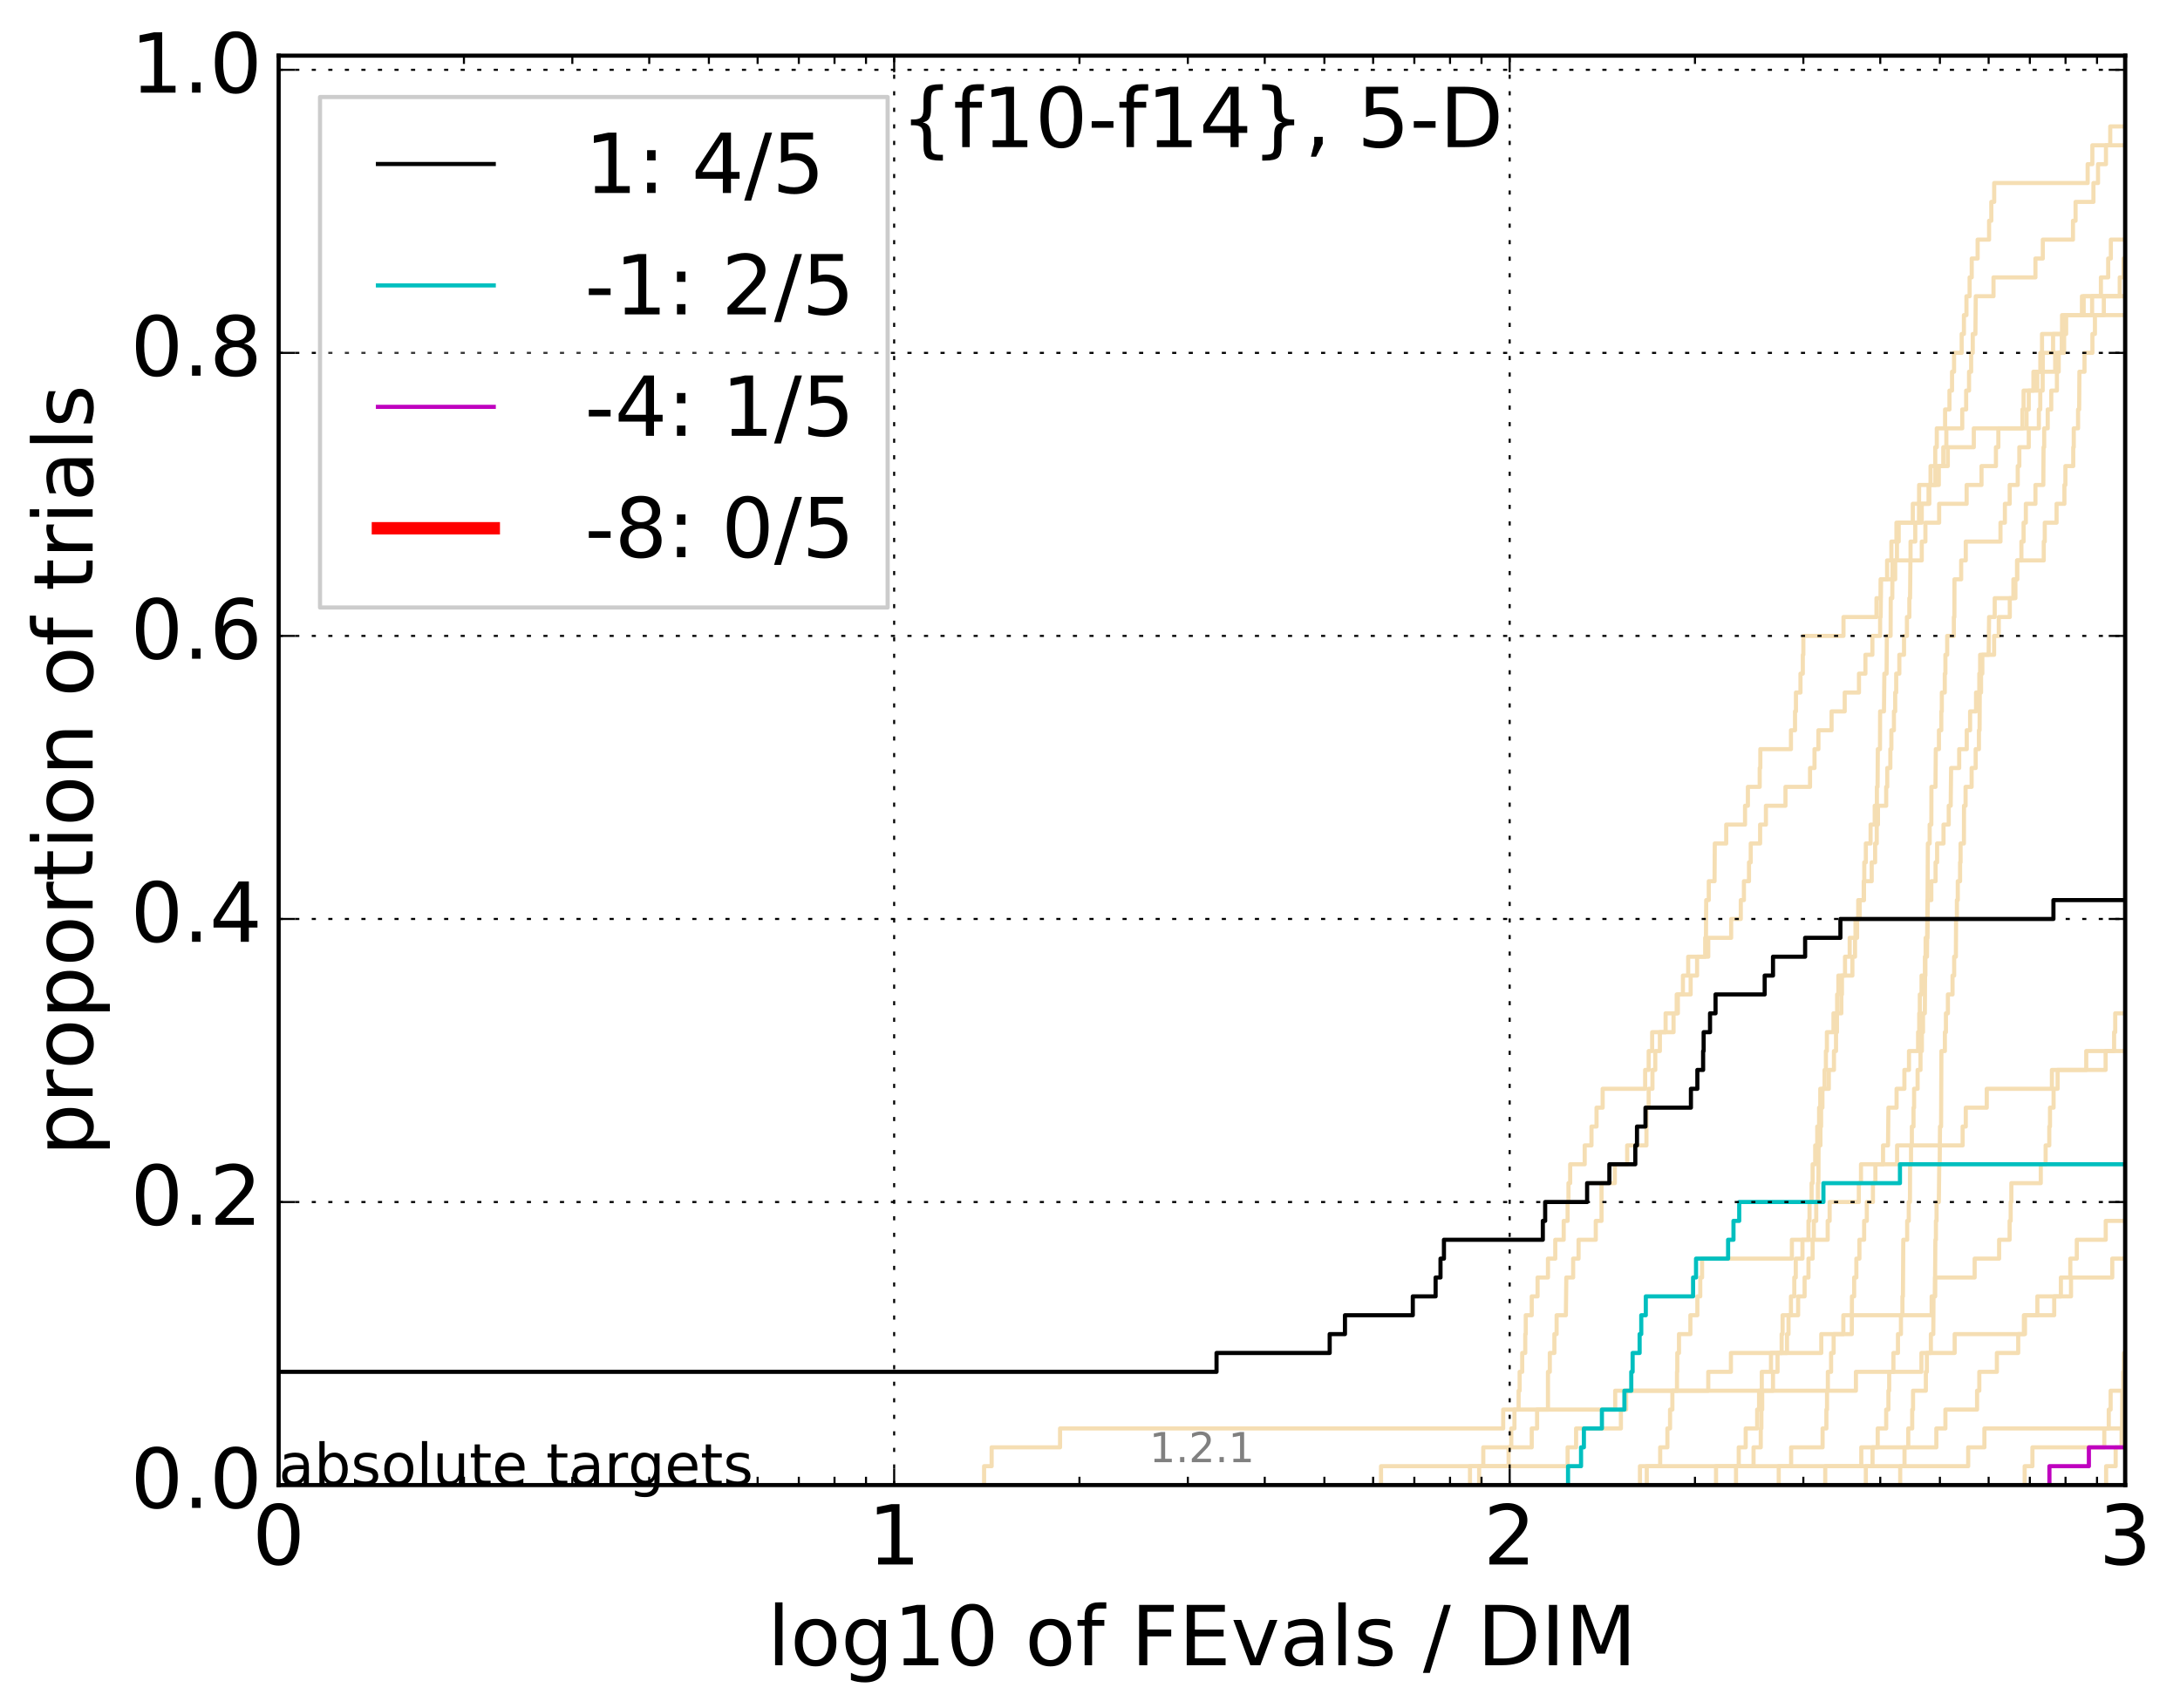 <?xml version="1.0" encoding="utf-8" standalone="no"?>
<!DOCTYPE svg PUBLIC "-//W3C//DTD SVG 1.1//EN"
  "http://www.w3.org/Graphics/SVG/1.1/DTD/svg11.dtd">
<!-- Created with matplotlib (http://matplotlib.org/) -->
<svg height="413pt" version="1.1" viewBox="0 0 527 413" width="527pt" xmlns="http://www.w3.org/2000/svg" xmlns:xlink="http://www.w3.org/1999/xlink">
 <defs>
  <style type="text/css">
*{stroke-linecap:butt;stroke-linejoin:round;stroke-miterlimit:100000;}
  </style>
 </defs>
 <g id="figure_1">
  <g id="patch_1">
   <path d="M 0 413.969 
L 527.312 413.969 
L 527.312 0 
L 0 0 
z
" style="fill:#ffffff;"/>
  </g>
  <g id="axes_1">
   <g id="patch_2">
    <path d="M 67.362 359.056 
L 513.763 359.056 
L 513.763 13.456 
L 67.362 13.456 
z
" style="fill:#ffffff;"/>
   </g>
   <g id="line2d_1">
    <path clip-path="url(#pb69bf4cc0b)" d="M 396.447 359.056 
L 396.447 354.494 
L 401.338 354.494 
L 401.338 349.932 
L 403.081 349.932 
L 403.081 345.369 
L 403.722 345.369 
L 403.722 340.807 
L 404.287 340.807 
L 404.287 336.244 
L 405.403 336.244 
L 405.403 331.682 
L 405.472 331.682 
L 405.472 327.12 
L 405.885 327.12 
L 405.885 322.557 
L 408.638 322.557 
L 408.638 317.995 
L 410.325 317.995 
L 410.325 313.433 
L 411.026 313.433 
L 411.026 308.87 
L 411.467 308.87 
L 411.467 304.308 
L 433.175 304.308 
L 433.175 299.745 
L 441.832 299.745 
L 441.832 295.183 
L 442.302 295.183 
L 442.302 290.621 
L 449.36 290.621 
L 449.36 286.058 
L 449.883 286.058 
L 449.883 281.496 
L 458.607 281.496 
L 458.607 276.934 
L 474.455 276.934 
L 474.455 272.371 
L 475.211 272.371 
L 475.211 267.809 
L 480.286 267.809 
L 480.286 263.246 
L 496.032 263.246 
L 496.032 258.684 
L 509.018 258.684 
L 509.018 254.122 
L 528.312 254.122 
" style="fill:none;stroke:#f5deb3;stroke-linecap:square;"/>
   </g>
   <g id="line2d_2"/>
   <g id="line2d_3">
    <path clip-path="url(#pb69bf4cc0b)" d="M 237.901 359.056 
L 237.901 354.494 
L 239.722 354.494 
L 239.722 349.932 
L 256.261 349.932 
L 256.261 345.369 
L 363.384 345.369 
L 363.384 340.807 
L 390.463 340.807 
L 390.463 336.244 
L 448.656 336.244 
L 448.656 331.682 
L 464.49 331.682 
L 464.49 327.12 
L 472.528 327.12 
L 472.528 322.557 
L 489.527 322.557 
L 489.527 317.995 
L 492.521 317.995 
L 492.521 313.433 
L 500.657 313.433 
L 500.657 308.87 
L 510.625 308.87 
L 510.625 304.308 
L 518.507 304.308 
L 518.507 299.745 
L 522.103 299.745 
L 522.103 295.183 
L 528.312 295.183 
" style="fill:none;stroke:#f5deb3;stroke-linecap:square;"/>
   </g>
   <g id="line2d_4">
    <path clip-path="url(#pb69bf4cc0b)" d="M 414.839 359.056 
L 414.839 354.494 
L 423.907 354.494 
L 423.907 349.932 
L 425.648 349.932 
L 425.648 345.369 
L 425.799 345.369 
L 425.799 340.807 
L 426 340.807 
L 426 336.244 
L 428.61 336.244 
L 428.61 331.682 
L 429.711 331.682 
L 429.711 327.12 
L 431.995 327.12 
L 431.995 322.557 
L 432.36 322.557 
L 432.36 317.995 
L 434.686 317.995 
L 434.686 313.433 
L 436.248 313.433 
L 436.248 308.87 
L 437.185 308.87 
L 437.185 304.308 
L 438.191 304.308 
L 438.191 299.745 
L 438.482 299.745 
L 438.482 295.183 
L 439.059 295.183 
L 439.059 290.621 
L 439.469 290.621 
L 439.469 286.058 
L 439.591 286.058 
L 439.632 276.934 
L 440.078 276.934 
L 440.078 272.371 
L 440.239 272.371 
L 440.239 267.809 
L 440.561 267.809 
L 440.561 263.246 
L 442.107 263.246 
L 442.107 258.684 
L 443.348 258.684 
L 443.348 254.122 
L 443.845 254.122 
L 443.845 249.559 
L 444.074 249.559 
L 444.074 244.997 
L 445.129 244.997 
L 445.129 240.435 
L 445.278 240.435 
L 445.278 235.872 
L 447.801 235.872 
L 447.801 231.31 
L 448.443 231.31 
L 448.443 226.747 
L 448.939 226.747 
L 448.939 222.185 
L 449.57 222.185 
L 449.57 217.623 
L 450.539 217.623 
L 450.539 213.06 
L 450.677 213.06 
L 450.677 208.498 
L 451.053 208.498 
L 451.053 203.936 
L 452.202 203.936 
L 452.202 199.373 
L 453.199 199.373 
L 453.199 194.811 
L 453.725 194.811 
L 453.725 190.248 
L 453.888 190.248 
L 453.954 181.124 
L 454.473 181.124 
L 454.505 171.999 
L 455.436 171.999 
L 455.532 162.874 
L 456.07 162.874 
L 456.133 153.749 
L 457.041 153.749 
L 457.072 144.625 
L 457.444 144.625 
L 457.506 135.5 
L 458.577 135.5 
L 458.577 130.938 
L 459.001 130.938 
L 459.001 126.375 
L 462.407 126.375 
L 462.407 121.813 
L 466.4 121.813 
L 466.4 117.25 
L 468.699 117.25 
L 468.699 112.688 
L 470.868 112.688 
L 470.868 108.126 
L 477.152 108.126 
L 477.152 103.563 
L 489.902 103.563 
L 489.902 99.001 
L 490.442 99.001 
L 490.442 94.439 
L 492.503 94.439 
L 492.503 89.876 
L 493.235 89.876 
L 493.235 85.314 
L 493.642 85.314 
L 493.642 80.751 
L 498.484 80.751 
L 498.484 76.189 
L 503.717 76.189 
L 503.717 71.627 
L 516.804 71.627 
L 516.804 67.064 
L 523.94 67.064 
L 523.94 62.502 
L 528.312 62.502 
L 528.312 62.502 
" style="fill:none;stroke:#f5deb3;stroke-linecap:square;"/>
   </g>
   <g id="line2d_5">
    <path clip-path="url(#pb69bf4cc0b)" d="M 489.452 359.056 
L 489.452 354.494 
L 491.326 354.494 
L 491.326 349.932 
L 508.698 349.932 
L 508.698 345.369 
L 509.779 345.369 
L 509.779 340.807 
L 510.231 340.807 
L 510.231 336.244 
L 522.669 336.244 
L 522.669 331.682 
L 528.312 331.682 
" style="fill:none;stroke:#f5deb3;stroke-linecap:square;"/>
   </g>
   <g id="line2d_6"/>
   <g id="line2d_7">
    <path clip-path="url(#pb69bf4cc0b)" d="M 459.361 359.056 
L 459.361 354.494 
L 460.402 354.494 
L 460.402 349.932 
L 461.311 349.932 
L 461.311 345.369 
L 462.264 345.369 
L 462.264 340.807 
L 462.464 340.807 
L 462.464 336.244 
L 465.561 336.244 
L 465.561 331.682 
L 465.806 331.682 
L 465.806 327.12 
L 466.776 327.12 
L 466.776 322.557 
L 467.361 322.557 
L 467.414 313.433 
L 467.758 313.433 
L 467.863 299.745 
L 467.994 299.745 
L 467.994 295.183 
L 468.151 295.183 
L 468.151 290.621 
L 468.699 290.621 
L 468.802 281.496 
L 468.906 281.496 
L 468.983 272.371 
L 469.241 272.371 
L 469.318 254.122 
L 470.161 254.122 
L 470.161 249.559 
L 470.414 249.559 
L 470.414 244.997 
L 470.893 244.997 
L 470.893 240.435 
L 472.012 240.435 
L 472.012 235.872 
L 472.405 235.872 
L 472.405 231.31 
L 472.82 231.31 
L 472.869 222.185 
L 473.064 222.185 
L 473.064 217.623 
L 473.281 217.623 
L 473.281 213.06 
L 473.835 213.06 
L 473.835 208.498 
L 473.955 208.498 
L 473.955 203.936 
L 474.763 203.936 
L 474.787 194.811 
L 475.164 194.811 
L 475.164 190.248 
L 476.626 190.248 
L 476.626 185.686 
L 477.606 185.686 
L 477.606 181.124 
L 478.393 181.124 
L 478.393 176.561 
L 478.549 176.561 
L 478.593 167.437 
L 478.904 167.437 
L 478.904 162.874 
L 479.214 162.874 
L 479.214 158.312 
L 480.739 158.312 
L 480.847 149.187 
L 482.209 149.187 
L 482.209 144.625 
L 487.211 144.625 
L 487.211 140.062 
L 487.638 140.062 
L 487.638 135.5 
L 494.064 135.5 
L 494.064 130.938 
L 494.309 130.938 
L 494.309 126.375 
L 497.161 126.375 
L 497.161 121.813 
L 499.055 121.813 
L 499.055 117.25 
L 499.297 117.25 
L 499.297 112.688 
L 501.193 112.688 
L 501.193 108.126 
L 501.318 108.126 
L 501.318 103.563 
L 502.359 103.563 
L 502.359 99.001 
L 502.621 99.001 
L 502.682 89.876 
L 503.913 89.876 
L 503.913 85.314 
L 505.826 85.314 
L 505.826 80.751 
L 506.436 80.751 
L 506.436 76.189 
L 508.586 76.189 
L 508.586 71.627 
L 512.431 71.627 
L 512.431 67.064 
L 513.361 67.064 
L 513.361 62.502 
L 516.829 62.502 
L 516.829 57.94 
L 520.482 57.94 
L 520.482 53.377 
L 528.312 53.377 
L 528.312 53.377 
" style="fill:none;stroke:#f5deb3;stroke-linecap:square;"/>
   </g>
   <g id="line2d_8">
    <path clip-path="url(#pb69bf4cc0b)" d="M 799.03 359.056 
" style="fill:none;stroke:#f5deb3;stroke-linecap:square;"/>
   </g>
   <g id="line2d_9">
    <path clip-path="url(#pb69bf4cc0b)" d="M 451.053 359.056 
L 451.053 354.494 
L 452.669 354.494 
L 452.669 349.932 
L 453.921 349.932 
L 453.921 345.369 
L 455.976 345.369 
L 455.976 340.807 
L 456.511 340.807 
L 456.511 336.244 
L 456.698 336.244 
L 456.698 331.682 
L 457.721 331.682 
L 457.721 327.12 
L 458.819 327.12 
L 458.819 322.557 
L 459.541 322.557 
L 459.541 317.995 
L 459.899 317.995 
L 459.899 313.433 
L 460.018 313.433 
L 460.107 299.745 
L 461.048 299.745 
L 461.048 295.183 
L 461.427 295.183 
L 461.427 290.621 
L 461.717 290.621 
L 461.746 281.496 
L 461.977 281.496 
L 461.977 276.934 
L 462.178 276.934 
L 462.178 272.371 
L 462.578 272.371 
L 462.578 267.809 
L 462.721 267.809 
L 462.721 263.246 
L 463.569 263.246 
L 463.569 258.684 
L 464.268 258.684 
L 464.268 254.122 
L 464.601 254.122 
L 464.601 249.559 
L 464.877 249.559 
L 464.877 244.997 
L 465.316 244.997 
L 465.37 235.872 
L 465.452 235.872 
L 465.452 231.31 
L 465.833 231.31 
L 465.942 217.623 
L 465.969 217.623 
L 466.05 203.936 
L 466.481 203.936 
L 466.481 199.373 
L 466.883 199.373 
L 466.909 190.248 
L 467.889 190.248 
L 467.968 181.124 
L 468.725 181.124 
L 468.725 176.561 
L 469.293 176.561 
L 469.293 171.999 
L 469.421 171.999 
L 469.421 167.437 
L 470.136 167.437 
L 470.136 162.874 
L 470.288 162.874 
L 470.288 158.312 
L 470.717 158.312 
L 470.717 153.749 
L 472.332 153.749 
L 472.332 149.187 
L 472.454 149.187 
L 472.479 140.062 
L 474.098 140.062 
L 474.098 135.5 
L 475.211 135.5 
L 475.211 130.938 
L 483.604 130.938 
L 483.604 126.375 
L 484.667 126.375 
L 484.667 121.813 
L 485.832 121.813 
L 485.832 117.25 
L 487.774 117.25 
L 487.774 112.688 
L 488.159 112.688 
L 488.159 108.126 
L 490.442 108.126 
L 490.442 103.563 
L 492.879 103.563 
L 492.879 99.001 
L 493.218 99.001 
L 493.218 94.439 
L 493.801 94.439 
L 493.801 89.876 
L 496.826 89.876 
L 496.826 85.314 
L 498.419 85.314 
L 498.419 80.751 
L 499.475 80.751 
L 499.475 76.189 
L 503.293 76.189 
L 503.293 71.627 
L 515.459 71.627 
L 515.459 67.064 
L 515.735 67.064 
L 515.735 62.502 
L 517.295 62.502 
L 517.295 57.94 
L 525.822 57.94 
L 525.822 53.377 
L 528.312 53.377 
L 528.312 53.377 
" style="fill:none;stroke:#f5deb3;stroke-linecap:square;"/>
   </g>
   <g id="line2d_10">
    <path clip-path="url(#pb69bf4cc0b)" d="M 780.885 359.056 
" style="fill:none;stroke:#f5deb3;stroke-linecap:square;"/>
   </g>
   <g id="line2d_11">
    <path clip-path="url(#pb69bf4cc0b)" d="M 911.728 359.056 
" style="fill:none;stroke:#f5deb3;stroke-linecap:square;"/>
   </g>
   <g id="line2d_12">
    <path clip-path="url(#pb69bf4cc0b)" d="M 398.093 359.056 
L 398.093 354.494 
L 475.795 354.494 
L 475.795 349.932 
L 479.719 349.932 
L 479.719 345.369 
L 528.312 345.369 
" style="fill:none;stroke:#f5deb3;stroke-linecap:square;"/>
   </g>
   <g id="line2d_13"/>
   <g id="line2d_14">
    <path clip-path="url(#pb69bf4cc0b)" d="M 441.239 359.056 
L 441.239 354.494 
L 449.952 354.494 
L 449.952 349.932 
L 468.099 349.932 
L 468.099 345.369 
L 470.288 345.369 
L 470.288 340.807 
L 477.944 340.807 
L 477.944 336.244 
L 478.482 336.244 
L 478.482 331.682 
L 482.733 331.682 
L 482.733 327.12 
L 487.89 327.12 
L 487.89 322.557 
L 489.263 322.557 
L 489.263 317.995 
L 496.591 317.995 
L 496.591 313.433 
L 498.205 313.433 
L 498.205 308.87 
L 500.483 308.87 
L 500.483 304.308 
L 502.05 304.308 
L 502.05 299.745 
L 509.046 299.745 
L 509.046 295.183 
L 514.61 295.183 
L 514.61 290.621 
L 515.37 290.621 
L 515.37 286.058 
L 517.393 286.058 
L 517.393 281.496 
L 518.254 281.496 
L 518.254 276.934 
L 528.312 276.934 
" style="fill:none;stroke:#f5deb3;stroke-linecap:square;"/>
   </g>
   <g id="line2d_15"/>
   <g id="line2d_16"/>
   <g id="line2d_17">
    <path clip-path="url(#pb69bf4cc0b)" d="M 547.321 359.056 
" style="fill:none;stroke:#f5deb3;stroke-linecap:square;"/>
   </g>
   <g id="line2d_18">
    <path clip-path="url(#pb69bf4cc0b)" d="M 333.854 359.056 
L 333.854 354.494 
L 378.959 354.494 
L 378.959 349.932 
L 381.007 349.932 
L 381.007 345.369 
L 391.841 345.369 
L 391.841 340.807 
L 393.107 340.807 
L 393.107 336.244 
L 412.96 336.244 
L 412.96 331.682 
L 418.439 331.682 
L 418.439 327.12 
L 440.279 327.12 
L 440.279 322.557 
L 445.613 322.557 
L 445.613 317.995 
L 466.963 317.995 
L 466.963 313.433 
L 467.784 313.433 
L 467.784 308.87 
L 477.357 308.87 
L 477.357 304.308 
L 483.274 304.308 
L 483.274 299.745 
L 485.812 299.745 
L 485.812 295.183 
L 486.071 295.183 
L 486.071 290.621 
L 486.229 290.621 
L 486.229 286.058 
L 493.342 286.058 
L 493.342 281.496 
L 494.518 281.496 
L 494.518 276.934 
L 495.4 276.934 
L 495.4 272.371 
L 495.571 272.371 
L 495.571 267.809 
L 496.439 267.809 
L 496.439 263.246 
L 497.411 263.246 
L 497.411 258.684 
L 504.333 258.684 
L 504.333 254.122 
L 511.071 254.122 
L 511.071 249.559 
L 511.34 249.559 
L 511.34 244.997 
L 516.767 244.997 
L 516.767 240.435 
L 518.998 240.435 
L 518.998 235.872 
L 520.83 235.872 
L 520.83 231.31 
L 528.312 231.31 
" style="fill:none;stroke:#f5deb3;stroke-linecap:square;"/>
   </g>
   <g id="line2d_19">
    <path clip-path="url(#pb69bf4cc0b)" d="M 945.241 359.056 
" style="fill:none;stroke:#f5deb3;stroke-linecap:square;"/>
   </g>
   <g id="line2d_20">
    <path clip-path="url(#pb69bf4cc0b)" d="M 357.568 359.056 
L 357.568 354.494 
L 364.695 354.494 
L 364.695 349.932 
L 370.285 349.932 
L 370.285 345.369 
L 371.581 345.369 
L 371.581 340.807 
L 374.21 340.807 
L 374.21 331.682 
L 374.656 331.682 
L 374.656 327.12 
L 375.759 327.12 
L 375.759 322.557 
L 376.303 322.557 
L 376.303 317.995 
L 378.541 317.995 
L 378.646 308.87 
L 380.298 308.87 
L 380.298 304.308 
L 381.609 304.308 
L 381.609 299.745 
L 385.767 299.745 
L 385.767 295.183 
L 387.157 295.183 
L 387.157 286.058 
L 390.375 286.058 
L 390.375 281.496 
L 393.358 281.496 
L 393.358 276.934 
L 398.016 276.934 
L 398.016 267.809 
L 398.556 267.809 
L 398.556 263.246 
L 399.471 263.246 
L 399.471 258.684 
L 400.15 258.684 
L 400.15 254.122 
L 401.264 254.122 
L 401.264 249.559 
L 404.568 249.559 
L 404.568 244.997 
L 405.61 244.997 
L 405.61 240.435 
L 406.838 240.435 
L 406.838 235.872 
L 408.11 235.872 
L 408.11 231.31 
L 412.218 231.31 
L 412.218 226.747 
L 412.404 226.747 
L 412.466 217.623 
L 413.083 217.623 
L 413.083 213.06 
L 414.479 213.06 
L 414.539 203.936 
L 417.3 203.936 
L 417.3 199.373 
L 421.85 199.373 
L 421.85 194.811 
L 422.543 194.811 
L 422.543 190.248 
L 425.395 190.248 
L 425.395 185.686 
L 425.547 185.686 
L 425.547 181.124 
L 432.95 181.124 
L 432.95 176.561 
L 433.935 176.561 
L 433.935 171.999 
L 434.157 171.999 
L 434.157 167.437 
L 435.254 167.437 
L 435.254 162.874 
L 435.818 162.874 
L 435.818 158.312 
L 435.947 158.312 
L 435.947 153.749 
L 445.65 153.749 
L 445.65 149.187 
L 453.627 149.187 
L 453.627 144.625 
L 454.635 144.625 
L 454.635 140.062 
L 458.151 140.062 
L 458.151 135.5 
L 464.573 135.5 
L 464.573 130.938 
L 465.452 130.938 
L 465.452 126.375 
L 468.776 126.375 
L 468.776 121.813 
L 475.421 121.813 
L 475.421 117.25 
L 479.015 117.25 
L 479.015 112.688 
L 482.503 112.688 
L 482.503 108.126 
L 483.087 108.126 
L 483.087 103.563 
L 488.904 103.563 
L 488.904 99.001 
L 489.188 99.001 
L 489.188 94.439 
L 491.563 94.439 
L 491.563 89.876 
L 493.836 89.876 
L 493.836 85.314 
L 496.321 85.314 
L 496.321 80.751 
L 499.119 80.751 
L 499.119 76.189 
L 515.181 76.189 
L 515.181 71.627 
L 520.784 71.627 
L 520.784 67.064 
L 521.521 67.064 
L 521.521 62.502 
L 528.312 62.502 
L 528.312 62.502 
" style="fill:none;stroke:#f5deb3;stroke-linecap:square;"/>
   </g>
   <g id="line2d_21"/>
   <g id="line2d_22">
    <path clip-path="url(#pb69bf4cc0b)" d="M 355.358 359.056 
L 355.358 354.494 
L 358.575 354.494 
L 358.575 349.932 
L 365.34 349.932 
L 365.34 345.369 
L 366.107 345.369 
L 366.107 340.807 
L 367.114 340.807 
L 367.114 336.244 
L 367.364 336.244 
L 367.364 331.682 
L 367.984 331.682 
L 367.984 327.12 
L 368.719 327.12 
L 368.719 322.557 
L 368.841 322.557 
L 368.841 317.995 
L 370.285 317.995 
L 370.285 313.433 
L 371.698 313.433 
L 371.698 308.87 
L 374.21 308.87 
L 374.21 304.308 
L 375.977 304.308 
L 375.977 299.745 
L 378.015 299.745 
L 378.015 295.183 
L 378.959 295.183 
L 378.959 290.621 
L 379.167 290.621 
L 379.167 286.058 
L 379.58 286.058 
L 379.58 281.496 
L 383.09 281.496 
L 383.09 276.934 
L 384.729 276.934 
L 384.729 272.371 
L 385.954 272.371 
L 385.954 267.809 
L 387.431 267.809 
L 387.431 263.246 
L 397.705 263.246 
L 397.705 258.684 
L 398.556 258.684 
L 398.556 254.122 
L 399.396 254.122 
L 399.396 249.559 
L 402.649 249.559 
L 402.649 244.997 
L 405.334 244.997 
L 405.334 240.435 
L 408.704 240.435 
L 408.704 235.872 
L 410.261 235.872 
L 410.261 231.31 
L 412.96 231.31 
L 412.96 226.747 
L 418.496 226.747 
L 418.496 222.185 
L 420.824 222.185 
L 420.824 217.623 
L 421.582 217.623 
L 421.582 213.06 
L 422.807 213.06 
L 422.807 208.498 
L 423.228 208.498 
L 423.228 203.936 
L 425.496 203.936 
L 425.496 199.373 
L 426.899 199.373 
L 426.899 194.811 
L 431.627 194.811 
L 431.627 190.248 
L 437.564 190.248 
L 437.564 185.686 
L 438.647 185.686 
L 438.647 181.124 
L 439.591 181.124 
L 439.591 176.561 
L 442.769 176.561 
L 442.769 171.999 
L 445.946 171.999 
L 445.946 167.437 
L 449.395 167.437 
L 449.395 162.874 
L 450.951 162.874 
L 450.951 158.312 
L 452.636 158.312 
L 452.636 153.749 
L 454.505 153.749 
L 454.505 149.187 
L 454.635 149.187 
L 454.731 140.062 
L 456.196 140.062 
L 456.196 135.5 
L 457.227 135.5 
L 457.227 130.938 
L 458.455 130.938 
L 458.455 126.375 
L 463.906 126.375 
L 463.934 117.25 
L 467.863 117.25 
L 467.863 112.688 
L 469.78 112.688 
L 469.78 108.126 
L 470.515 108.126 
L 470.515 103.563 
L 474.36 103.563 
L 474.36 99.001 
L 475.304 99.001 
L 475.304 94.439 
L 476.003 94.439 
L 476.003 89.876 
L 476.511 89.876 
L 476.511 85.314 
L 476.901 85.314 
L 476.901 80.751 
L 477.538 80.751 
L 477.629 71.627 
L 481.913 71.627 
L 481.913 67.064 
L 492.053 67.064 
L 492.053 62.502 
L 493.836 62.502 
L 493.836 57.94 
L 501.13 57.94 
L 501.13 53.377 
L 501.755 53.377 
L 501.755 48.815 
L 506.074 48.815 
L 506.074 44.252 
L 507.185 44.252 
L 507.185 39.69 
L 509.102 39.69 
L 509.102 35.128 
L 520.61 35.128 
L 520.61 30.565 
L 521.602 30.565 
L 521.602 26.003 
L 528.312 26.003 
L 528.312 26.003 
" style="fill:none;stroke:#f5deb3;stroke-linecap:square;"/>
   </g>
   <g id="line2d_23">
    <path clip-path="url(#pb69bf4cc0b)" d="M 792.517 359.056 
" style="fill:none;stroke:#f5deb3;stroke-linecap:square;"/>
   </g>
   <g id="line2d_24">
    <path clip-path="url(#pb69bf4cc0b)" d="M 429.995 359.056 
L 429.995 354.494 
L 432.995 354.494 
L 432.995 349.932 
L 440.601 349.932 
L 440.601 345.369 
L 441.516 345.369 
L 441.516 340.807 
L 441.674 340.807 
L 441.674 336.244 
L 441.871 336.244 
L 441.871 331.682 
L 442.653 331.682 
L 442.653 327.12 
L 443.271 327.12 
L 443.271 322.557 
L 447.657 322.557 
L 447.693 313.433 
L 448.23 313.433 
L 448.23 308.87 
L 448.762 308.87 
L 448.762 304.308 
L 449.5 304.308 
L 449.5 299.745 
L 450.642 299.745 
L 450.642 295.183 
L 451.291 295.183 
L 451.291 290.621 
L 452.769 290.621 
L 452.769 286.058 
L 453.364 286.058 
L 453.364 281.496 
L 455.213 281.496 
L 455.213 276.934 
L 456.417 276.934 
L 456.511 267.809 
L 458.486 267.809 
L 458.486 263.246 
L 460.373 263.246 
L 460.373 258.684 
L 461.485 258.684 
L 461.485 254.122 
L 463.682 254.122 
L 463.682 249.559 
L 463.962 249.559 
L 463.962 244.997 
L 464.101 244.997 
L 464.101 240.435 
L 464.518 240.435 
L 464.518 235.872 
L 465.343 235.872 
L 465.343 231.31 
L 465.507 231.31 
L 465.507 226.747 
L 465.942 226.747 
L 466.05 217.623 
L 466.883 217.623 
L 466.883 213.06 
L 467.915 213.06 
L 467.915 208.498 
L 468.282 208.498 
L 468.282 203.936 
L 469.831 203.936 
L 469.831 199.373 
L 471.093 199.373 
L 471.093 194.811 
L 471.567 194.811 
L 471.666 185.686 
L 473.619 185.686 
L 473.619 181.124 
L 475.445 181.124 
L 475.445 176.561 
L 476.258 176.561 
L 476.258 171.999 
L 477.696 171.999 
L 477.696 167.437 
L 478.482 167.437 
L 478.482 162.874 
L 478.682 162.874 
L 478.682 158.312 
L 482.061 158.312 
L 482.061 153.749 
L 483.191 153.749 
L 483.191 149.187 
L 485.852 149.187 
L 485.852 144.625 
L 486.722 144.625 
L 486.722 140.062 
L 487.619 140.062 
L 487.619 135.5 
L 488.656 135.5 
L 488.656 130.938 
L 489.188 130.938 
L 489.188 126.375 
L 489.734 126.375 
L 489.734 121.813 
L 492.053 121.813 
L 492.053 117.25 
L 493.959 117.25 
L 494.012 108.126 
L 494.169 108.126 
L 494.169 103.563 
L 495.021 103.563 
L 495.021 99.001 
L 495.879 99.001 
L 495.879 94.439 
L 497.245 94.439 
L 497.245 89.876 
L 497.677 89.876 
L 497.677 85.314 
L 498.99 85.314 
L 498.99 80.751 
L 499.152 80.751 
L 499.152 76.189 
L 505.753 76.189 
L 505.753 71.627 
L 507.882 71.627 
L 507.882 67.064 
L 509.641 67.064 
L 509.641 62.502 
L 510.285 62.502 
L 510.285 57.94 
L 523.307 57.94 
L 523.307 53.377 
L 528.312 53.377 
L 528.312 53.377 
" style="fill:none;stroke:#f5deb3;stroke-linecap:square;"/>
   </g>
   <g id="line2d_25"/>
   <g id="line2d_26">
    <path clip-path="url(#pb69bf4cc0b)" d="M 509.143 359.056 
L 509.143 354.494 
L 511.447 354.494 
L 511.447 349.932 
L 512.878 349.932 
L 512.878 345.369 
L 512.996 345.369 
L 513.061 336.244 
L 513.27 336.244 
L 513.27 331.682 
L 513.452 331.682 
L 513.452 327.12 
L 520.061 327.12 
L 520.108 317.995 
L 520.424 317.995 
L 520.424 313.433 
L 521.073 313.433 
L 521.073 308.87 
L 521.234 308.87 
L 521.234 304.308 
L 521.59 304.308 
L 521.59 299.745 
L 521.716 299.745 
L 521.716 295.183 
L 521.864 295.183 
L 521.864 290.621 
L 522.092 290.621 
L 522.183 281.496 
L 522.522 281.496 
L 522.522 276.934 
L 522.669 276.934 
L 522.669 272.371 
L 523.14 272.371 
L 523.14 267.809 
L 523.374 267.809 
L 523.374 263.246 
L 523.596 263.246 
L 523.596 258.684 
L 524.094 258.684 
L 524.16 244.997 
L 524.566 244.997 
L 524.566 240.435 
L 525.023 240.435 
L 525.099 226.747 
L 525.164 226.747 
L 525.164 222.185 
L 528.312 222.185 
L 528.312 222.185 
" style="fill:none;stroke:#f5deb3;stroke-linecap:square;"/>
   </g>
   <g id="line2d_27"/>
   <g id="line2d_28">
    <path clip-path="url(#pb69bf4cc0b)" d="M 419.67 359.056 
L 419.67 354.494 
L 420.332 354.494 
L 420.332 349.932 
L 422.011 349.932 
L 422.011 345.369 
L 424.783 345.369 
L 424.783 340.807 
L 425.242 340.807 
L 425.242 336.244 
L 425.9 336.244 
L 425.9 331.682 
L 428.126 331.682 
L 428.126 327.12 
L 430.7 327.12 
L 430.7 322.557 
L 430.933 322.557 
L 430.933 317.995 
L 432.95 317.995 
L 432.95 313.433 
L 433.757 313.433 
L 433.757 308.87 
L 434.112 308.87 
L 434.112 304.308 
L 435.732 304.308 
L 435.732 299.745 
L 437.185 299.745 
L 437.185 295.183 
L 437.438 295.183 
L 437.438 290.621 
L 437.941 290.621 
L 437.941 286.058 
L 438.191 286.058 
L 438.191 281.496 
L 438.813 281.496 
L 438.813 276.934 
L 439.305 276.934 
L 439.305 272.371 
L 439.754 272.371 
L 439.754 267.809 
L 440.037 267.809 
L 440.037 263.246 
L 441.08 263.246 
L 441.08 258.684 
L 441.398 258.684 
L 441.398 254.122 
L 441.635 254.122 
L 441.635 249.559 
L 443.232 249.559 
L 443.232 244.997 
L 444.112 244.997 
L 444.112 240.435 
L 444.415 240.435 
L 444.415 235.872 
L 446.02 235.872 
L 446.02 231.31 
L 447.152 231.31 
L 447.152 226.747 
L 448.55 226.747 
L 448.55 222.185 
L 449.22 222.185 
L 449.22 217.623 
L 450.608 217.623 
L 450.608 213.06 
L 452.47 213.06 
L 452.47 208.498 
L 453.298 208.498 
L 453.298 203.936 
L 453.692 203.936 
L 453.692 199.373 
L 453.986 199.373 
L 453.986 194.811 
L 455.976 194.811 
L 455.976 190.248 
L 456.228 190.248 
L 456.228 185.686 
L 456.979 185.686 
L 456.979 181.124 
L 457.227 181.124 
L 457.227 176.561 
L 457.844 176.561 
L 457.844 171.999 
L 458.151 171.999 
L 458.151 167.437 
L 458.395 167.437 
L 458.395 162.874 
L 459.151 162.874 
L 459.151 158.312 
L 460.284 158.312 
L 460.284 153.749 
L 460.99 153.749 
L 460.99 149.187 
L 461.572 149.187 
L 461.572 144.625 
L 461.746 144.625 
L 461.832 135.5 
L 461.861 135.5 
L 461.861 130.938 
L 463.005 130.938 
L 463.005 126.375 
L 464.573 126.375 
L 464.573 121.813 
L 466.212 121.813 
L 466.212 117.25 
L 466.696 117.25 
L 466.696 112.688 
L 467.836 112.688 
L 467.836 108.126 
L 468.204 108.126 
L 468.204 103.563 
L 470.212 103.563 
L 470.212 99.001 
L 471.268 99.001 
L 471.268 94.439 
L 471.889 94.439 
L 471.889 89.876 
L 472.381 89.876 
L 472.381 85.314 
L 474.217 85.314 
L 474.217 80.751 
L 474.763 80.751 
L 474.763 76.189 
L 475.375 76.189 
L 475.375 71.627 
L 476.142 71.627 
L 476.142 67.064 
L 476.649 67.064 
L 476.649 62.502 
L 478.079 62.502 
L 478.079 57.94 
L 480.847 57.94 
L 480.847 53.377 
L 481.382 53.377 
L 481.382 48.815 
L 482.082 48.815 
L 482.082 44.252 
L 504.676 44.252 
L 504.676 39.69 
L 505.811 39.69 
L 505.811 35.128 
L 510.135 35.128 
L 510.135 30.565 
L 513.956 30.565 
L 513.956 26.003 
L 517.71 26.003 
L 517.71 21.441 
L 528.312 21.441 
L 528.312 21.441 
" style="fill:none;stroke:#f5deb3;stroke-linecap:square;"/>
   </g>
   <g id="line2d_29">
    <path clip-path="url(#pb69bf4cc0b)" d="M 525.971 359.056 
L 525.971 354.494 
L 525.971 354.494 
L 525.971 349.932 
L 525.971 349.932 
L 525.971 345.369 
L 528.312 345.369 
" style="fill:none;stroke:#f5deb3;stroke-linecap:square;"/>
   </g>
   <g id="line2d_30"/>
   <g id="line2d_31">
    <path clip-path="url(#pb69bf4cc0b)" d="M -36.641 359.056 
M -1 331.682 
L 294.089 331.682 
L 294.089 327.12 
L 321.442 327.12 
L 321.442 322.557 
L 325.135 322.557 
L 325.135 317.995 
L 341.535 317.995 
L 341.535 313.433 
L 347.049 313.433 
L 347.049 308.87 
L 348.232 308.87 
L 348.232 304.308 
L 349.064 304.308 
L 349.064 299.745 
L 372.966 299.745 
L 372.966 295.183 
L 373.534 295.183 
L 373.534 290.621 
L 383.673 290.621 
L 383.673 286.058 
L 389.054 286.058 
L 389.054 281.496 
L 395.326 281.496 
L 395.326 276.934 
L 395.729 276.934 
L 395.729 272.371 
L 397.783 272.371 
L 397.783 267.809 
L 408.769 267.809 
L 408.769 263.246 
L 410.325 263.246 
L 410.325 258.684 
L 411.719 258.684 
L 411.719 254.122 
L 411.844 254.122 
L 411.844 249.559 
L 413.389 249.559 
L 413.389 244.997 
L 414.719 244.997 
L 414.719 240.435 
L 426.601 240.435 
L 426.601 235.872 
L 428.61 235.872 
L 428.61 231.31 
L 436.377 231.31 
L 436.377 226.747 
L 444.904 226.747 
L 444.904 222.185 
L 496.405 222.185 
L 496.405 217.623 
L 496.405 217.623 
L 496.405 217.623 
L 513.763 217.623 
" style="fill:none;stroke:#000000;stroke-linecap:square;"/>
   </g>
   <g id="line2d_32"/>
   <g id="line2d_33">
    <path clip-path="url(#pb69bf4cc0b)" d="M 379.063 359.056 
L 379.063 354.494 
L 382.206 354.494 
L 382.206 349.932 
L 382.895 349.932 
L 382.895 345.369 
L 387.249 345.369 
L 387.249 340.807 
L 392.688 340.807 
L 392.688 336.244 
L 394.349 336.244 
L 394.349 331.682 
L 394.677 331.682 
L 394.677 327.12 
L 396.368 327.12 
L 396.368 322.557 
L 396.764 322.557 
L 396.764 317.995 
L 397.861 317.995 
L 397.861 313.433 
L 409.292 313.433 
L 409.292 308.87 
L 410.004 308.87 
L 410.004 304.308 
L 417.758 304.308 
L 417.758 299.745 
L 419.058 299.745 
L 419.058 295.183 
L 420.442 295.183 
L 420.442 290.621 
L 440.801 290.621 
L 440.801 286.058 
L 459.301 286.058 
L 459.301 281.496 
L 459.301 281.496 
L 459.301 281.496 
L 513.763 281.496 
" style="fill:none;stroke:#00bfbf;stroke-linecap:square;"/>
   </g>
   <g id="line2d_34"/>
   <g id="line2d_35">
    <path clip-path="url(#pb69bf4cc0b)" d="M 495.434 359.056 
L 495.434 354.494 
L 504.973 354.494 
L 504.973 349.932 
L 504.973 349.932 
L 504.973 349.932 
L 513.763 349.932 
" style="fill:none;stroke:#bf00bf;stroke-linecap:square;"/>
   </g>
   <g id="line2d_36"/>
   <g id="line2d_37"/>
   <g id="line2d_38">
    <path clip-path="url(#pb69bf4cc0b)" d="M 513.763 359.056 
L 513.763 13.456 
" style="fill:none;stroke:#000000;stroke-linecap:square;"/>
   </g>
   <g id="patch_3">
    <path d="M 67.362 13.456 
L 513.763 13.456 
" style="fill:none;stroke:#000000;stroke-linecap:square;stroke-linejoin:miter;"/>
   </g>
   <g id="patch_4">
    <path d="M 513.763 359.056 
L 513.763 13.456 
" style="fill:none;stroke:#000000;stroke-linecap:square;stroke-linejoin:miter;"/>
   </g>
   <g id="patch_5">
    <path d="M 67.362 359.056 
L 513.763 359.056 
" style="fill:none;stroke:#000000;stroke-linecap:square;stroke-linejoin:miter;"/>
   </g>
   <g id="patch_6">
    <path d="M 67.362 359.056 
L 67.362 13.456 
" style="fill:none;stroke:#000000;stroke-linecap:square;stroke-linejoin:miter;"/>
   </g>
   <g id="matplotlib.axis_1">
    <g id="xtick_1">
     <g id="line2d_39">
      <path clip-path="url(#pb69bf4cc0b)" d="M 67.362 359.056 
L 67.362 13.456 
" style="fill:none;stroke:#000000;stroke-dasharray:1,3;stroke-dashoffset:0.0;stroke-width:0.5;"/>
     </g>
     <g id="line2d_40">
      <defs>
       <path d="M 0 0 
L 0 -4 
" id="m17636b7b3f" style="stroke:#000000;stroke-width:0.5;"/>
      </defs>
      <g>
       <use style="stroke:#000000;stroke-width:0.5;" x="67.362" xlink:href="#m17636b7b3f" y="359.056"/>
      </g>
     </g>
     <g id="line2d_41">
      <defs>
       <path d="M 0 0 
L 0 4 
" id="m8d6f21e534" style="stroke:#000000;stroke-width:0.5;"/>
      </defs>
      <g>
       <use style="stroke:#000000;stroke-width:0.5;" x="67.362" xlink:href="#m8d6f21e534" y="13.456"/>
      </g>
     </g>
     <g id="text_1">
      <!-- 0 -->
      <defs>
       <path d="M 31.781 66.406 
Q 24.172 66.406 20.328 58.906 
Q 16.5 51.422 16.5 36.375 
Q 16.5 21.391 20.328 13.891 
Q 24.172 6.391 31.781 6.391 
Q 39.453 6.391 43.281 13.891 
Q 47.125 21.391 47.125 36.375 
Q 47.125 51.422 43.281 58.906 
Q 39.453 66.406 31.781 66.406 
M 31.781 74.219 
Q 44.047 74.219 50.516 64.516 
Q 56.984 54.828 56.984 36.375 
Q 56.984 17.969 50.516 8.266 
Q 44.047 -1.422 31.781 -1.422 
Q 19.531 -1.422 13.062 8.266 
Q 6.594 17.969 6.594 36.375 
Q 6.594 54.828 13.062 64.516 
Q 19.531 74.219 31.781 74.219 
" id="BitstreamVeraSans-Roman-30"/>
      </defs>
      <g transform="translate(61.0 378.253)scale(0.2 -0.2)">
       <use xlink:href="#BitstreamVeraSans-Roman-30"/>
      </g>
     </g>
    </g>
    <g id="xtick_2">
     <g id="line2d_42">
      <path clip-path="url(#pb69bf4cc0b)" d="M 216.158 359.056 
L 216.158 13.456 
" style="fill:none;stroke:#000000;stroke-dasharray:1,3;stroke-dashoffset:0.0;stroke-width:0.5;"/>
     </g>
     <g id="line2d_43">
      <g>
       <use style="stroke:#000000;stroke-width:0.5;" x="216.158" xlink:href="#m17636b7b3f" y="359.056"/>
      </g>
     </g>
     <g id="line2d_44">
      <g>
       <use style="stroke:#000000;stroke-width:0.5;" x="216.158" xlink:href="#m8d6f21e534" y="13.456"/>
      </g>
     </g>
     <g id="text_2">
      <!-- 1 -->
      <defs>
       <path d="M 12.406 8.297 
L 28.516 8.297 
L 28.516 63.922 
L 10.984 60.406 
L 10.984 69.391 
L 28.422 72.906 
L 38.281 72.906 
L 38.281 8.297 
L 54.391 8.297 
L 54.391 0 
L 12.406 0 
z
" id="BitstreamVeraSans-Roman-31"/>
      </defs>
      <g transform="translate(209.796 378.253)scale(0.2 -0.2)">
       <use xlink:href="#BitstreamVeraSans-Roman-31"/>
      </g>
     </g>
    </g>
    <g id="xtick_3">
     <g id="line2d_45">
      <path clip-path="url(#pb69bf4cc0b)" d="M 364.954 359.056 
L 364.954 13.456 
" style="fill:none;stroke:#000000;stroke-dasharray:1,3;stroke-dashoffset:0.0;stroke-width:0.5;"/>
     </g>
     <g id="line2d_46">
      <g>
       <use style="stroke:#000000;stroke-width:0.5;" x="364.954" xlink:href="#m17636b7b3f" y="359.056"/>
      </g>
     </g>
     <g id="line2d_47">
      <g>
       <use style="stroke:#000000;stroke-width:0.5;" x="364.954" xlink:href="#m8d6f21e534" y="13.456"/>
      </g>
     </g>
     <g id="text_3">
      <!-- 2 -->
      <defs>
       <path d="M 19.188 8.297 
L 53.609 8.297 
L 53.609 0 
L 7.328 0 
L 7.328 8.297 
Q 12.938 14.109 22.625 23.891 
Q 32.328 33.688 34.812 36.531 
Q 39.547 41.844 41.422 45.531 
Q 43.312 49.219 43.312 52.781 
Q 43.312 58.594 39.234 62.25 
Q 35.156 65.922 28.609 65.922 
Q 23.969 65.922 18.812 64.312 
Q 13.672 62.703 7.812 59.422 
L 7.812 69.391 
Q 13.766 71.781 18.938 73 
Q 24.125 74.219 28.422 74.219 
Q 39.75 74.219 46.484 68.547 
Q 53.219 62.891 53.219 53.422 
Q 53.219 48.922 51.531 44.891 
Q 49.859 40.875 45.406 35.406 
Q 44.188 33.984 37.641 27.219 
Q 31.109 20.453 19.188 8.297 
" id="BitstreamVeraSans-Roman-32"/>
      </defs>
      <g transform="translate(358.591 378.253)scale(0.2 -0.2)">
       <use xlink:href="#BitstreamVeraSans-Roman-32"/>
      </g>
     </g>
    </g>
    <g id="xtick_4">
     <g id="line2d_48">
      <path clip-path="url(#pb69bf4cc0b)" d="M 513.75 359.056 
L 513.75 13.456 
" style="fill:none;stroke:#000000;stroke-dasharray:1,3;stroke-dashoffset:0.0;stroke-width:0.5;"/>
     </g>
     <g id="line2d_49">
      <g>
       <use style="stroke:#000000;stroke-width:0.5;" x="513.75" xlink:href="#m17636b7b3f" y="359.056"/>
      </g>
     </g>
     <g id="line2d_50">
      <g>
       <use style="stroke:#000000;stroke-width:0.5;" x="513.75" xlink:href="#m8d6f21e534" y="13.456"/>
      </g>
     </g>
     <g id="text_4">
      <!-- 3 -->
      <defs>
       <path d="M 40.578 39.312 
Q 47.656 37.797 51.625 33 
Q 55.609 28.219 55.609 21.188 
Q 55.609 10.406 48.188 4.484 
Q 40.766 -1.422 27.094 -1.422 
Q 22.516 -1.422 17.656 -0.516 
Q 12.797 0.391 7.625 2.203 
L 7.625 11.719 
Q 11.719 9.328 16.594 8.109 
Q 21.484 6.891 26.812 6.891 
Q 36.078 6.891 40.938 10.547 
Q 45.797 14.203 45.797 21.188 
Q 45.797 27.641 41.281 31.266 
Q 36.766 34.906 28.719 34.906 
L 20.219 34.906 
L 20.219 43.016 
L 29.109 43.016 
Q 36.375 43.016 40.234 45.922 
Q 44.094 48.828 44.094 54.297 
Q 44.094 59.906 40.109 62.906 
Q 36.141 65.922 28.719 65.922 
Q 24.656 65.922 20.016 65.031 
Q 15.375 64.156 9.812 62.312 
L 9.812 71.094 
Q 15.438 72.656 20.344 73.438 
Q 25.25 74.219 29.594 74.219 
Q 40.828 74.219 47.359 69.109 
Q 53.906 64.016 53.906 55.328 
Q 53.906 49.266 50.438 45.094 
Q 46.969 40.922 40.578 39.312 
" id="BitstreamVeraSans-Roman-33"/>
      </defs>
      <g transform="translate(507.387 378.253)scale(0.2 -0.2)">
       <use xlink:href="#BitstreamVeraSans-Roman-33"/>
      </g>
     </g>
    </g>
    <g id="xtick_5">
     <g id="line2d_51">
      <defs>
       <path d="M 0 0 
L 0 -2 
" id="m4ddf30c81b" style="stroke:#000000;stroke-width:0.5;"/>
      </defs>
      <g>
       <use style="stroke:#000000;stroke-width:0.5;" x="112.154" xlink:href="#m4ddf30c81b" y="359.056"/>
      </g>
     </g>
     <g id="line2d_52">
      <defs>
       <path d="M 0 0 
L 0 2 
" id="m4a97309662" style="stroke:#000000;stroke-width:0.5;"/>
      </defs>
      <g>
       <use style="stroke:#000000;stroke-width:0.5;" x="112.154" xlink:href="#m4a97309662" y="13.456"/>
      </g>
     </g>
    </g>
    <g id="xtick_6">
     <g id="line2d_53">
      <g>
       <use style="stroke:#000000;stroke-width:0.5;" x="138.356" xlink:href="#m4ddf30c81b" y="359.056"/>
      </g>
     </g>
     <g id="line2d_54">
      <g>
       <use style="stroke:#000000;stroke-width:0.5;" x="138.356" xlink:href="#m4a97309662" y="13.456"/>
      </g>
     </g>
    </g>
    <g id="xtick_7">
     <g id="line2d_55">
      <g>
       <use style="stroke:#000000;stroke-width:0.5;" x="156.946" xlink:href="#m4ddf30c81b" y="359.056"/>
      </g>
     </g>
     <g id="line2d_56">
      <g>
       <use style="stroke:#000000;stroke-width:0.5;" x="156.946" xlink:href="#m4a97309662" y="13.456"/>
      </g>
     </g>
    </g>
    <g id="xtick_8">
     <g id="line2d_57">
      <g>
       <use style="stroke:#000000;stroke-width:0.5;" x="171.366" xlink:href="#m4ddf30c81b" y="359.056"/>
      </g>
     </g>
     <g id="line2d_58">
      <g>
       <use style="stroke:#000000;stroke-width:0.5;" x="171.366" xlink:href="#m4a97309662" y="13.456"/>
      </g>
     </g>
    </g>
    <g id="xtick_9">
     <g id="line2d_59">
      <g>
       <use style="stroke:#000000;stroke-width:0.5;" x="183.148" xlink:href="#m4ddf30c81b" y="359.056"/>
      </g>
     </g>
     <g id="line2d_60">
      <g>
       <use style="stroke:#000000;stroke-width:0.5;" x="183.148" xlink:href="#m4a97309662" y="13.456"/>
      </g>
     </g>
    </g>
    <g id="xtick_10">
     <g id="line2d_61">
      <g>
       <use style="stroke:#000000;stroke-width:0.5;" x="193.109" xlink:href="#m4ddf30c81b" y="359.056"/>
      </g>
     </g>
     <g id="line2d_62">
      <g>
       <use style="stroke:#000000;stroke-width:0.5;" x="193.109" xlink:href="#m4a97309662" y="13.456"/>
      </g>
     </g>
    </g>
    <g id="xtick_11">
     <g id="line2d_63">
      <g>
       <use style="stroke:#000000;stroke-width:0.5;" x="201.738" xlink:href="#m4ddf30c81b" y="359.056"/>
      </g>
     </g>
     <g id="line2d_64">
      <g>
       <use style="stroke:#000000;stroke-width:0.5;" x="201.738" xlink:href="#m4a97309662" y="13.456"/>
      </g>
     </g>
    </g>
    <g id="xtick_12">
     <g id="line2d_65">
      <g>
       <use style="stroke:#000000;stroke-width:0.5;" x="209.35" xlink:href="#m4ddf30c81b" y="359.056"/>
      </g>
     </g>
     <g id="line2d_66">
      <g>
       <use style="stroke:#000000;stroke-width:0.5;" x="209.35" xlink:href="#m4a97309662" y="13.456"/>
      </g>
     </g>
    </g>
    <g id="xtick_13">
     <g id="line2d_67">
      <g>
       <use style="stroke:#000000;stroke-width:0.5;" x="260.95" xlink:href="#m4ddf30c81b" y="359.056"/>
      </g>
     </g>
     <g id="line2d_68">
      <g>
       <use style="stroke:#000000;stroke-width:0.5;" x="260.95" xlink:href="#m4a97309662" y="13.456"/>
      </g>
     </g>
    </g>
    <g id="xtick_14">
     <g id="line2d_69">
      <g>
       <use style="stroke:#000000;stroke-width:0.5;" x="287.152" xlink:href="#m4ddf30c81b" y="359.056"/>
      </g>
     </g>
     <g id="line2d_70">
      <g>
       <use style="stroke:#000000;stroke-width:0.5;" x="287.152" xlink:href="#m4a97309662" y="13.456"/>
      </g>
     </g>
    </g>
    <g id="xtick_15">
     <g id="line2d_71">
      <g>
       <use style="stroke:#000000;stroke-width:0.5;" x="305.742" xlink:href="#m4ddf30c81b" y="359.056"/>
      </g>
     </g>
     <g id="line2d_72">
      <g>
       <use style="stroke:#000000;stroke-width:0.5;" x="305.742" xlink:href="#m4a97309662" y="13.456"/>
      </g>
     </g>
    </g>
    <g id="xtick_16">
     <g id="line2d_73">
      <g>
       <use style="stroke:#000000;stroke-width:0.5;" x="320.162" xlink:href="#m4ddf30c81b" y="359.056"/>
      </g>
     </g>
     <g id="line2d_74">
      <g>
       <use style="stroke:#000000;stroke-width:0.5;" x="320.162" xlink:href="#m4a97309662" y="13.456"/>
      </g>
     </g>
    </g>
    <g id="xtick_17">
     <g id="line2d_75">
      <g>
       <use style="stroke:#000000;stroke-width:0.5;" x="331.944" xlink:href="#m4ddf30c81b" y="359.056"/>
      </g>
     </g>
     <g id="line2d_76">
      <g>
       <use style="stroke:#000000;stroke-width:0.5;" x="331.944" xlink:href="#m4a97309662" y="13.456"/>
      </g>
     </g>
    </g>
    <g id="xtick_18">
     <g id="line2d_77">
      <g>
       <use style="stroke:#000000;stroke-width:0.5;" x="341.905" xlink:href="#m4ddf30c81b" y="359.056"/>
      </g>
     </g>
     <g id="line2d_78">
      <g>
       <use style="stroke:#000000;stroke-width:0.5;" x="341.905" xlink:href="#m4a97309662" y="13.456"/>
      </g>
     </g>
    </g>
    <g id="xtick_19">
     <g id="line2d_79">
      <g>
       <use style="stroke:#000000;stroke-width:0.5;" x="350.534" xlink:href="#m4ddf30c81b" y="359.056"/>
      </g>
     </g>
     <g id="line2d_80">
      <g>
       <use style="stroke:#000000;stroke-width:0.5;" x="350.534" xlink:href="#m4a97309662" y="13.456"/>
      </g>
     </g>
    </g>
    <g id="xtick_20">
     <g id="line2d_81">
      <g>
       <use style="stroke:#000000;stroke-width:0.5;" x="358.145" xlink:href="#m4ddf30c81b" y="359.056"/>
      </g>
     </g>
     <g id="line2d_82">
      <g>
       <use style="stroke:#000000;stroke-width:0.5;" x="358.145" xlink:href="#m4a97309662" y="13.456"/>
      </g>
     </g>
    </g>
    <g id="xtick_21">
     <g id="line2d_83">
      <g>
       <use style="stroke:#000000;stroke-width:0.5;" x="409.746" xlink:href="#m4ddf30c81b" y="359.056"/>
      </g>
     </g>
     <g id="line2d_84">
      <g>
       <use style="stroke:#000000;stroke-width:0.5;" x="409.746" xlink:href="#m4a97309662" y="13.456"/>
      </g>
     </g>
    </g>
    <g id="xtick_22">
     <g id="line2d_85">
      <g>
       <use style="stroke:#000000;stroke-width:0.5;" x="435.947" xlink:href="#m4ddf30c81b" y="359.056"/>
      </g>
     </g>
     <g id="line2d_86">
      <g>
       <use style="stroke:#000000;stroke-width:0.5;" x="435.947" xlink:href="#m4a97309662" y="13.456"/>
      </g>
     </g>
    </g>
    <g id="xtick_23">
     <g id="line2d_87">
      <g>
       <use style="stroke:#000000;stroke-width:0.5;" x="454.538" xlink:href="#m4ddf30c81b" y="359.056"/>
      </g>
     </g>
     <g id="line2d_88">
      <g>
       <use style="stroke:#000000;stroke-width:0.5;" x="454.538" xlink:href="#m4a97309662" y="13.456"/>
      </g>
     </g>
    </g>
    <g id="xtick_24">
     <g id="line2d_89">
      <g>
       <use style="stroke:#000000;stroke-width:0.5;" x="468.958" xlink:href="#m4ddf30c81b" y="359.056"/>
      </g>
     </g>
     <g id="line2d_90">
      <g>
       <use style="stroke:#000000;stroke-width:0.5;" x="468.958" xlink:href="#m4a97309662" y="13.456"/>
      </g>
     </g>
    </g>
    <g id="xtick_25">
     <g id="line2d_91">
      <g>
       <use style="stroke:#000000;stroke-width:0.5;" x="480.739" xlink:href="#m4ddf30c81b" y="359.056"/>
      </g>
     </g>
     <g id="line2d_92">
      <g>
       <use style="stroke:#000000;stroke-width:0.5;" x="480.739" xlink:href="#m4a97309662" y="13.456"/>
      </g>
     </g>
    </g>
    <g id="xtick_26">
     <g id="line2d_93">
      <g>
       <use style="stroke:#000000;stroke-width:0.5;" x="490.701" xlink:href="#m4ddf30c81b" y="359.056"/>
      </g>
     </g>
     <g id="line2d_94">
      <g>
       <use style="stroke:#000000;stroke-width:0.5;" x="490.701" xlink:href="#m4a97309662" y="13.456"/>
      </g>
     </g>
    </g>
    <g id="xtick_27">
     <g id="line2d_95">
      <g>
       <use style="stroke:#000000;stroke-width:0.5;" x="499.33" xlink:href="#m4ddf30c81b" y="359.056"/>
      </g>
     </g>
     <g id="line2d_96">
      <g>
       <use style="stroke:#000000;stroke-width:0.5;" x="499.33" xlink:href="#m4a97309662" y="13.456"/>
      </g>
     </g>
    </g>
    <g id="xtick_28">
     <g id="line2d_97">
      <g>
       <use style="stroke:#000000;stroke-width:0.5;" x="506.941" xlink:href="#m4ddf30c81b" y="359.056"/>
      </g>
     </g>
     <g id="line2d_98">
      <g>
       <use style="stroke:#000000;stroke-width:0.5;" x="506.941" xlink:href="#m4a97309662" y="13.456"/>
      </g>
     </g>
    </g>
    <g id="text_5">
     <!-- log10 of FEvals / DIM -->
     <defs>
      <path id="BitstreamVeraSans-Roman-20"/>
      <path d="M 9.812 72.906 
L 24.516 72.906 
L 43.109 23.297 
L 61.812 72.906 
L 76.516 72.906 
L 76.516 0 
L 66.891 0 
L 66.891 64.016 
L 48.094 14.016 
L 38.188 14.016 
L 19.391 64.016 
L 19.391 0 
L 9.812 0 
z
" id="BitstreamVeraSans-Roman-4d"/>
      <path d="M 30.609 48.391 
Q 23.391 48.391 19.188 42.75 
Q 14.984 37.109 14.984 27.297 
Q 14.984 17.484 19.156 11.844 
Q 23.344 6.203 30.609 6.203 
Q 37.797 6.203 41.984 11.859 
Q 46.188 17.531 46.188 27.297 
Q 46.188 37.016 41.984 42.703 
Q 37.797 48.391 30.609 48.391 
M 30.609 56 
Q 42.328 56 49.016 48.375 
Q 55.719 40.766 55.719 27.297 
Q 55.719 13.875 49.016 6.219 
Q 42.328 -1.422 30.609 -1.422 
Q 18.844 -1.422 12.172 6.219 
Q 5.516 13.875 5.516 27.297 
Q 5.516 40.766 12.172 48.375 
Q 18.844 56 30.609 56 
" id="BitstreamVeraSans-Roman-6f"/>
      <path d="M 9.422 75.984 
L 18.406 75.984 
L 18.406 0 
L 9.422 0 
z
" id="BitstreamVeraSans-Roman-6c"/>
      <path d="M 9.812 72.906 
L 51.703 72.906 
L 51.703 64.594 
L 19.672 64.594 
L 19.672 43.109 
L 48.578 43.109 
L 48.578 34.812 
L 19.672 34.812 
L 19.672 0 
L 9.812 0 
z
" id="BitstreamVeraSans-Roman-46"/>
      <path d="M 9.812 72.906 
L 55.906 72.906 
L 55.906 64.594 
L 19.672 64.594 
L 19.672 43.016 
L 54.391 43.016 
L 54.391 34.719 
L 19.672 34.719 
L 19.672 8.297 
L 56.781 8.297 
L 56.781 0 
L 9.812 0 
z
" id="BitstreamVeraSans-Roman-45"/>
      <path d="M 19.672 64.797 
L 19.672 8.109 
L 31.594 8.109 
Q 46.688 8.109 53.688 14.938 
Q 60.688 21.781 60.688 36.531 
Q 60.688 51.172 53.688 57.984 
Q 46.688 64.797 31.594 64.797 
z
M 9.812 72.906 
L 30.078 72.906 
Q 51.266 72.906 61.172 64.094 
Q 71.094 55.281 71.094 36.531 
Q 71.094 17.672 61.125 8.828 
Q 51.172 0 30.078 0 
L 9.812 0 
z
" id="BitstreamVeraSans-Roman-44"/>
      <path d="M 25.391 72.906 
L 33.688 72.906 
L 8.297 -9.281 
L 0 -9.281 
z
" id="BitstreamVeraSans-Roman-2f"/>
      <path d="M 2.984 54.688 
L 12.5 54.688 
L 29.594 8.797 
L 46.688 54.688 
L 56.203 54.688 
L 35.688 0 
L 23.484 0 
z
" id="BitstreamVeraSans-Roman-76"/>
      <path d="M 45.406 27.984 
Q 45.406 37.75 41.375 43.109 
Q 37.359 48.484 30.078 48.484 
Q 22.859 48.484 18.828 43.109 
Q 14.797 37.75 14.797 27.984 
Q 14.797 18.266 18.828 12.891 
Q 22.859 7.516 30.078 7.516 
Q 37.359 7.516 41.375 12.891 
Q 45.406 18.266 45.406 27.984 
M 54.391 6.781 
Q 54.391 -7.172 48.188 -13.984 
Q 42 -20.797 29.203 -20.797 
Q 24.469 -20.797 20.266 -20.094 
Q 16.062 -19.391 12.109 -17.922 
L 12.109 -9.188 
Q 16.062 -11.328 19.922 -12.344 
Q 23.781 -13.375 27.781 -13.375 
Q 36.625 -13.375 41.016 -8.766 
Q 45.406 -4.156 45.406 5.172 
L 45.406 9.625 
Q 42.625 4.781 38.281 2.391 
Q 33.938 0 27.875 0 
Q 17.828 0 11.672 7.656 
Q 5.516 15.328 5.516 27.984 
Q 5.516 40.672 11.672 48.328 
Q 17.828 56 27.875 56 
Q 33.938 56 38.281 53.609 
Q 42.625 51.219 45.406 46.391 
L 45.406 54.688 
L 54.391 54.688 
z
" id="BitstreamVeraSans-Roman-67"/>
      <path d="M 37.109 75.984 
L 37.109 68.5 
L 28.516 68.5 
Q 23.688 68.5 21.797 66.547 
Q 19.922 64.594 19.922 59.516 
L 19.922 54.688 
L 34.719 54.688 
L 34.719 47.703 
L 19.922 47.703 
L 19.922 0 
L 10.891 0 
L 10.891 47.703 
L 2.297 47.703 
L 2.297 54.688 
L 10.891 54.688 
L 10.891 58.5 
Q 10.891 67.625 15.141 71.797 
Q 19.391 75.984 28.609 75.984 
z
" id="BitstreamVeraSans-Roman-66"/>
      <path d="M 34.281 27.484 
Q 23.391 27.484 19.188 25 
Q 14.984 22.516 14.984 16.5 
Q 14.984 11.719 18.141 8.906 
Q 21.297 6.109 26.703 6.109 
Q 34.188 6.109 38.703 11.406 
Q 43.219 16.703 43.219 25.484 
L 43.219 27.484 
z
M 52.203 31.203 
L 52.203 0 
L 43.219 0 
L 43.219 8.297 
Q 40.141 3.328 35.547 0.953 
Q 30.953 -1.422 24.312 -1.422 
Q 15.922 -1.422 10.953 3.297 
Q 6 8.016 6 15.922 
Q 6 25.141 12.172 29.828 
Q 18.359 34.516 30.609 34.516 
L 43.219 34.516 
L 43.219 35.406 
Q 43.219 41.609 39.141 45 
Q 35.062 48.391 27.688 48.391 
Q 23 48.391 18.547 47.266 
Q 14.109 46.141 10.016 43.891 
L 10.016 52.203 
Q 14.938 54.109 19.578 55.047 
Q 24.219 56 28.609 56 
Q 40.484 56 46.344 49.844 
Q 52.203 43.703 52.203 31.203 
" id="BitstreamVeraSans-Roman-61"/>
      <path d="M 44.281 53.078 
L 44.281 44.578 
Q 40.484 46.531 36.375 47.5 
Q 32.281 48.484 27.875 48.484 
Q 21.188 48.484 17.844 46.438 
Q 14.5 44.391 14.5 40.281 
Q 14.5 37.156 16.891 35.375 
Q 19.281 33.594 26.516 31.984 
L 29.594 31.297 
Q 39.156 29.25 43.188 25.516 
Q 47.219 21.781 47.219 15.094 
Q 47.219 7.469 41.188 3.016 
Q 35.156 -1.422 24.609 -1.422 
Q 20.219 -1.422 15.453 -0.562 
Q 10.688 0.297 5.422 2 
L 5.422 11.281 
Q 10.406 8.688 15.234 7.391 
Q 20.062 6.109 24.812 6.109 
Q 31.156 6.109 34.562 8.281 
Q 37.984 10.453 37.984 14.406 
Q 37.984 18.062 35.516 20.016 
Q 33.062 21.969 24.703 23.781 
L 21.578 24.516 
Q 13.234 26.266 9.516 29.906 
Q 5.812 33.547 5.812 39.891 
Q 5.812 47.609 11.281 51.797 
Q 16.75 56 26.812 56 
Q 31.781 56 36.172 55.266 
Q 40.578 54.547 44.281 53.078 
" id="BitstreamVeraSans-Roman-73"/>
      <path d="M 9.812 72.906 
L 19.672 72.906 
L 19.672 0 
L 9.812 0 
z
" id="BitstreamVeraSans-Roman-49"/>
     </defs>
     <g transform="translate(185.489 402.609)scale(0.2 -0.2)">
      <use xlink:href="#BitstreamVeraSans-Roman-6c"/>
      <use x="27.783" xlink:href="#BitstreamVeraSans-Roman-6f"/>
      <use x="88.965" xlink:href="#BitstreamVeraSans-Roman-67"/>
      <use x="152.441" xlink:href="#BitstreamVeraSans-Roman-31"/>
      <use x="216.064" xlink:href="#BitstreamVeraSans-Roman-30"/>
      <use x="279.688" xlink:href="#BitstreamVeraSans-Roman-20"/>
      <use x="311.475" xlink:href="#BitstreamVeraSans-Roman-6f"/>
      <use x="372.656" xlink:href="#BitstreamVeraSans-Roman-66"/>
      <use x="407.861" xlink:href="#BitstreamVeraSans-Roman-20"/>
      <use x="439.648" xlink:href="#BitstreamVeraSans-Roman-46"/>
      <use x="497.168" xlink:href="#BitstreamVeraSans-Roman-45"/>
      <use x="560.352" xlink:href="#BitstreamVeraSans-Roman-76"/>
      <use x="619.531" xlink:href="#BitstreamVeraSans-Roman-61"/>
      <use x="680.811" xlink:href="#BitstreamVeraSans-Roman-6c"/>
      <use x="708.594" xlink:href="#BitstreamVeraSans-Roman-73"/>
      <use x="760.693" xlink:href="#BitstreamVeraSans-Roman-20"/>
      <use x="792.48" xlink:href="#BitstreamVeraSans-Roman-2f"/>
      <use x="826.172" xlink:href="#BitstreamVeraSans-Roman-20"/>
      <use x="857.959" xlink:href="#BitstreamVeraSans-Roman-44"/>
      <use x="934.961" xlink:href="#BitstreamVeraSans-Roman-49"/>
      <use x="964.453" xlink:href="#BitstreamVeraSans-Roman-4d"/>
     </g>
    </g>
   </g>
   <g id="matplotlib.axis_2">
    <g id="ytick_1">
     <g id="line2d_99">
      <path clip-path="url(#pb69bf4cc0b)" d="M 67.362 359.056 
L 513.763 359.056 
" style="fill:none;stroke:#000000;stroke-dasharray:1,3;stroke-dashoffset:0.0;stroke-width:0.5;"/>
     </g>
     <g id="line2d_100">
      <defs>
       <path d="M 0 0 
L 4 0 
" id="m0b127af471" style="stroke:#000000;stroke-width:0.5;"/>
      </defs>
      <g>
       <use style="stroke:#000000;stroke-width:0.5;" x="67.362" xlink:href="#m0b127af471" y="359.056"/>
      </g>
     </g>
     <g id="line2d_101">
      <defs>
       <path d="M 0 0 
L -4 0 
" id="m6f56d5d2ac" style="stroke:#000000;stroke-width:0.5;"/>
      </defs>
      <g>
       <use style="stroke:#000000;stroke-width:0.5;" x="513.763" xlink:href="#m6f56d5d2ac" y="359.056"/>
      </g>
     </g>
     <g id="text_6">
      <!-- 0.0 -->
      <defs>
       <path d="M 10.688 12.406 
L 21 12.406 
L 21 0 
L 10.688 0 
z
" id="BitstreamVeraSans-Roman-2e"/>
      </defs>
      <g transform="translate(31.556 364.575)scale(0.2 -0.2)">
       <use xlink:href="#BitstreamVeraSans-Roman-30"/>
       <use x="63.623" xlink:href="#BitstreamVeraSans-Roman-2e"/>
       <use x="95.41" xlink:href="#BitstreamVeraSans-Roman-30"/>
      </g>
     </g>
    </g>
    <g id="ytick_2">
     <g id="line2d_102">
      <path clip-path="url(#pb69bf4cc0b)" d="M 67.362 290.621 
L 513.763 290.621 
" style="fill:none;stroke:#000000;stroke-dasharray:1,3;stroke-dashoffset:0.0;stroke-width:0.5;"/>
     </g>
     <g id="line2d_103">
      <g>
       <use style="stroke:#000000;stroke-width:0.5;" x="67.362" xlink:href="#m0b127af471" y="290.621"/>
      </g>
     </g>
     <g id="line2d_104">
      <g>
       <use style="stroke:#000000;stroke-width:0.5;" x="513.763" xlink:href="#m6f56d5d2ac" y="290.621"/>
      </g>
     </g>
     <g id="text_7">
      <!-- 0.2 -->
      <g transform="translate(31.556 296.139)scale(0.2 -0.2)">
       <use xlink:href="#BitstreamVeraSans-Roman-30"/>
       <use x="63.623" xlink:href="#BitstreamVeraSans-Roman-2e"/>
       <use x="95.41" xlink:href="#BitstreamVeraSans-Roman-32"/>
      </g>
     </g>
    </g>
    <g id="ytick_3">
     <g id="line2d_105">
      <path clip-path="url(#pb69bf4cc0b)" d="M 67.362 222.185 
L 513.763 222.185 
" style="fill:none;stroke:#000000;stroke-dasharray:1,3;stroke-dashoffset:0.0;stroke-width:0.5;"/>
     </g>
     <g id="line2d_106">
      <g>
       <use style="stroke:#000000;stroke-width:0.5;" x="67.362" xlink:href="#m0b127af471" y="222.185"/>
      </g>
     </g>
     <g id="line2d_107">
      <g>
       <use style="stroke:#000000;stroke-width:0.5;" x="513.763" xlink:href="#m6f56d5d2ac" y="222.185"/>
      </g>
     </g>
     <g id="text_8">
      <!-- 0.4 -->
      <defs>
       <path d="M 37.797 64.312 
L 12.891 25.391 
L 37.797 25.391 
z
M 35.203 72.906 
L 47.609 72.906 
L 47.609 25.391 
L 58.016 25.391 
L 58.016 17.188 
L 47.609 17.188 
L 47.609 0 
L 37.797 0 
L 37.797 17.188 
L 4.891 17.188 
L 4.891 26.703 
z
" id="BitstreamVeraSans-Roman-34"/>
      </defs>
      <g transform="translate(31.556 227.704)scale(0.2 -0.2)">
       <use xlink:href="#BitstreamVeraSans-Roman-30"/>
       <use x="63.623" xlink:href="#BitstreamVeraSans-Roman-2e"/>
       <use x="95.41" xlink:href="#BitstreamVeraSans-Roman-34"/>
      </g>
     </g>
    </g>
    <g id="ytick_4">
     <g id="line2d_108">
      <path clip-path="url(#pb69bf4cc0b)" d="M 67.362 153.749 
L 513.763 153.749 
" style="fill:none;stroke:#000000;stroke-dasharray:1,3;stroke-dashoffset:0.0;stroke-width:0.5;"/>
     </g>
     <g id="line2d_109">
      <g>
       <use style="stroke:#000000;stroke-width:0.5;" x="67.362" xlink:href="#m0b127af471" y="153.749"/>
      </g>
     </g>
     <g id="line2d_110">
      <g>
       <use style="stroke:#000000;stroke-width:0.5;" x="513.763" xlink:href="#m6f56d5d2ac" y="153.749"/>
      </g>
     </g>
     <g id="text_9">
      <!-- 0.6 -->
      <defs>
       <path d="M 33.016 40.375 
Q 26.375 40.375 22.484 35.828 
Q 18.609 31.297 18.609 23.391 
Q 18.609 15.531 22.484 10.953 
Q 26.375 6.391 33.016 6.391 
Q 39.656 6.391 43.531 10.953 
Q 47.406 15.531 47.406 23.391 
Q 47.406 31.297 43.531 35.828 
Q 39.656 40.375 33.016 40.375 
M 52.594 71.297 
L 52.594 62.312 
Q 48.875 64.062 45.094 64.984 
Q 41.312 65.922 37.594 65.922 
Q 27.828 65.922 22.672 59.328 
Q 17.531 52.734 16.797 39.406 
Q 19.672 43.656 24.016 45.922 
Q 28.375 48.188 33.594 48.188 
Q 44.578 48.188 50.953 41.516 
Q 57.328 34.859 57.328 23.391 
Q 57.328 12.156 50.688 5.359 
Q 44.047 -1.422 33.016 -1.422 
Q 20.359 -1.422 13.672 8.266 
Q 6.984 17.969 6.984 36.375 
Q 6.984 53.656 15.188 63.938 
Q 23.391 74.219 37.203 74.219 
Q 40.922 74.219 44.703 73.484 
Q 48.484 72.75 52.594 71.297 
" id="BitstreamVeraSans-Roman-36"/>
      </defs>
      <g transform="translate(31.556 159.268)scale(0.2 -0.2)">
       <use xlink:href="#BitstreamVeraSans-Roman-30"/>
       <use x="63.623" xlink:href="#BitstreamVeraSans-Roman-2e"/>
       <use x="95.41" xlink:href="#BitstreamVeraSans-Roman-36"/>
      </g>
     </g>
    </g>
    <g id="ytick_5">
     <g id="line2d_111">
      <path clip-path="url(#pb69bf4cc0b)" d="M 67.362 85.314 
L 513.763 85.314 
" style="fill:none;stroke:#000000;stroke-dasharray:1,3;stroke-dashoffset:0.0;stroke-width:0.5;"/>
     </g>
     <g id="line2d_112">
      <g>
       <use style="stroke:#000000;stroke-width:0.5;" x="67.362" xlink:href="#m0b127af471" y="85.314"/>
      </g>
     </g>
     <g id="line2d_113">
      <g>
       <use style="stroke:#000000;stroke-width:0.5;" x="513.763" xlink:href="#m6f56d5d2ac" y="85.314"/>
      </g>
     </g>
     <g id="text_10">
      <!-- 0.8 -->
      <defs>
       <path d="M 31.781 34.625 
Q 24.75 34.625 20.719 30.859 
Q 16.703 27.094 16.703 20.516 
Q 16.703 13.922 20.719 10.156 
Q 24.75 6.391 31.781 6.391 
Q 38.812 6.391 42.859 10.172 
Q 46.922 13.969 46.922 20.516 
Q 46.922 27.094 42.891 30.859 
Q 38.875 34.625 31.781 34.625 
M 21.922 38.812 
Q 15.578 40.375 12.031 44.719 
Q 8.5 49.078 8.5 55.328 
Q 8.5 64.062 14.719 69.141 
Q 20.953 74.219 31.781 74.219 
Q 42.672 74.219 48.875 69.141 
Q 55.078 64.062 55.078 55.328 
Q 55.078 49.078 51.531 44.719 
Q 48 40.375 41.703 38.812 
Q 48.828 37.156 52.797 32.312 
Q 56.781 27.484 56.781 20.516 
Q 56.781 9.906 50.312 4.234 
Q 43.844 -1.422 31.781 -1.422 
Q 19.734 -1.422 13.25 4.234 
Q 6.781 9.906 6.781 20.516 
Q 6.781 27.484 10.781 32.312 
Q 14.797 37.156 21.922 38.812 
M 18.312 54.391 
Q 18.312 48.734 21.844 45.562 
Q 25.391 42.391 31.781 42.391 
Q 38.141 42.391 41.719 45.562 
Q 45.312 48.734 45.312 54.391 
Q 45.312 60.062 41.719 63.234 
Q 38.141 66.406 31.781 66.406 
Q 25.391 66.406 21.844 63.234 
Q 18.312 60.062 18.312 54.391 
" id="BitstreamVeraSans-Roman-38"/>
      </defs>
      <g transform="translate(31.556 90.833)scale(0.2 -0.2)">
       <use xlink:href="#BitstreamVeraSans-Roman-30"/>
       <use x="63.623" xlink:href="#BitstreamVeraSans-Roman-2e"/>
       <use x="95.41" xlink:href="#BitstreamVeraSans-Roman-38"/>
      </g>
     </g>
    </g>
    <g id="ytick_6">
     <g id="line2d_114">
      <path clip-path="url(#pb69bf4cc0b)" d="M 67.362 16.878 
L 513.763 16.878 
" style="fill:none;stroke:#000000;stroke-dasharray:1,3;stroke-dashoffset:0.0;stroke-width:0.5;"/>
     </g>
     <g id="line2d_115">
      <g>
       <use style="stroke:#000000;stroke-width:0.5;" x="67.362" xlink:href="#m0b127af471" y="16.878"/>
      </g>
     </g>
     <g id="line2d_116">
      <g>
       <use style="stroke:#000000;stroke-width:0.5;" x="513.763" xlink:href="#m6f56d5d2ac" y="16.878"/>
      </g>
     </g>
     <g id="text_11">
      <!-- 1.0 -->
      <g transform="translate(31.556 22.397)scale(0.2 -0.2)">
       <use xlink:href="#BitstreamVeraSans-Roman-31"/>
       <use x="63.623" xlink:href="#BitstreamVeraSans-Roman-2e"/>
       <use x="95.41" xlink:href="#BitstreamVeraSans-Roman-30"/>
      </g>
     </g>
    </g>
    <g id="text_12">
     <!-- proportion of trials -->
     <defs>
      <path d="M 54.891 33.016 
L 54.891 0 
L 45.906 0 
L 45.906 32.719 
Q 45.906 40.484 42.875 44.328 
Q 39.844 48.188 33.797 48.188 
Q 26.516 48.188 22.312 43.547 
Q 18.109 38.922 18.109 30.906 
L 18.109 0 
L 9.078 0 
L 9.078 54.688 
L 18.109 54.688 
L 18.109 46.188 
Q 21.344 51.125 25.703 53.562 
Q 30.078 56 35.797 56 
Q 45.219 56 50.047 50.172 
Q 54.891 44.344 54.891 33.016 
" id="BitstreamVeraSans-Roman-6e"/>
      <path d="M 9.422 54.688 
L 18.406 54.688 
L 18.406 0 
L 9.422 0 
z
M 9.422 75.984 
L 18.406 75.984 
L 18.406 64.594 
L 9.422 64.594 
z
" id="BitstreamVeraSans-Roman-69"/>
      <path d="M 18.312 70.219 
L 18.312 54.688 
L 36.812 54.688 
L 36.812 47.703 
L 18.312 47.703 
L 18.312 18.016 
Q 18.312 11.328 20.141 9.422 
Q 21.969 7.516 27.594 7.516 
L 36.812 7.516 
L 36.812 0 
L 27.594 0 
Q 17.188 0 13.234 3.875 
Q 9.281 7.766 9.281 18.016 
L 9.281 47.703 
L 2.688 47.703 
L 2.688 54.688 
L 9.281 54.688 
L 9.281 70.219 
z
" id="BitstreamVeraSans-Roman-74"/>
      <path d="M 41.109 46.297 
Q 39.594 47.172 37.812 47.578 
Q 36.031 48 33.891 48 
Q 26.266 48 22.188 43.047 
Q 18.109 38.094 18.109 28.812 
L 18.109 0 
L 9.078 0 
L 9.078 54.688 
L 18.109 54.688 
L 18.109 46.188 
Q 20.953 51.172 25.484 53.578 
Q 30.031 56 36.531 56 
Q 37.453 56 38.578 55.875 
Q 39.703 55.766 41.062 55.516 
z
" id="BitstreamVeraSans-Roman-72"/>
      <path d="M 18.109 8.203 
L 18.109 -20.797 
L 9.078 -20.797 
L 9.078 54.688 
L 18.109 54.688 
L 18.109 46.391 
Q 20.953 51.266 25.266 53.625 
Q 29.594 56 35.594 56 
Q 45.562 56 51.781 48.094 
Q 58.016 40.188 58.016 27.297 
Q 58.016 14.406 51.781 6.484 
Q 45.562 -1.422 35.594 -1.422 
Q 29.594 -1.422 25.266 0.953 
Q 20.953 3.328 18.109 8.203 
M 48.688 27.297 
Q 48.688 37.203 44.609 42.844 
Q 40.531 48.484 33.406 48.484 
Q 26.266 48.484 22.188 42.844 
Q 18.109 37.203 18.109 27.297 
Q 18.109 17.391 22.188 11.75 
Q 26.266 6.109 33.406 6.109 
Q 40.531 6.109 44.609 11.75 
Q 48.688 17.391 48.688 27.297 
" id="BitstreamVeraSans-Roman-70"/>
     </defs>
     <g transform="translate(22.397 279.484)rotate(-90.0)scale(0.2 -0.2)">
      <use xlink:href="#BitstreamVeraSans-Roman-70"/>
      <use x="63.477" xlink:href="#BitstreamVeraSans-Roman-72"/>
      <use x="104.559" xlink:href="#BitstreamVeraSans-Roman-6f"/>
      <use x="165.74" xlink:href="#BitstreamVeraSans-Roman-70"/>
      <use x="229.217" xlink:href="#BitstreamVeraSans-Roman-6f"/>
      <use x="290.398" xlink:href="#BitstreamVeraSans-Roman-72"/>
      <use x="331.512" xlink:href="#BitstreamVeraSans-Roman-74"/>
      <use x="370.721" xlink:href="#BitstreamVeraSans-Roman-69"/>
      <use x="398.504" xlink:href="#BitstreamVeraSans-Roman-6f"/>
      <use x="459.686" xlink:href="#BitstreamVeraSans-Roman-6e"/>
      <use x="523.064" xlink:href="#BitstreamVeraSans-Roman-20"/>
      <use x="554.852" xlink:href="#BitstreamVeraSans-Roman-6f"/>
      <use x="616.033" xlink:href="#BitstreamVeraSans-Roman-66"/>
      <use x="651.238" xlink:href="#BitstreamVeraSans-Roman-20"/>
      <use x="683.025" xlink:href="#BitstreamVeraSans-Roman-74"/>
      <use x="722.234" xlink:href="#BitstreamVeraSans-Roman-72"/>
      <use x="763.348" xlink:href="#BitstreamVeraSans-Roman-69"/>
      <use x="791.131" xlink:href="#BitstreamVeraSans-Roman-61"/>
      <use x="852.41" xlink:href="#BitstreamVeraSans-Roman-6c"/>
      <use x="880.193" xlink:href="#BitstreamVeraSans-Roman-73"/>
     </g>
    </g>
   </g>
   <g id="text_13">
    <!-- {f10-f14}, 5-D -->
    <defs>
     <path d="M 11.719 12.406 
L 22.016 12.406 
L 22.016 4 
L 14.016 -11.625 
L 7.719 -11.625 
L 11.719 4 
z
" id="BitstreamVeraSans-Roman-2c"/>
     <path d="M 12.5 -9.281 
L 15.922 -9.281 
Q 22.75 -9.281 24.828 -7.172 
Q 26.906 -5.078 26.906 1.906 
L 26.906 14.016 
Q 26.906 21.625 29.094 25.094 
Q 31.297 28.562 36.719 29.891 
Q 31.297 31.109 29.094 34.562 
Q 26.906 38.031 26.906 45.703 
L 26.906 57.812 
Q 26.906 64.75 24.828 66.875 
Q 22.75 69 15.922 69 
L 12.5 69 
L 12.5 75.984 
L 15.578 75.984 
Q 27.734 75.984 31.812 72.391 
Q 35.891 68.797 35.891 58.016 
L 35.891 46.297 
Q 35.891 39.016 38.516 36.203 
Q 41.156 33.406 48.094 33.406 
L 51.125 33.406 
L 51.125 26.422 
L 48.094 26.422 
Q 41.156 26.422 38.516 23.578 
Q 35.891 20.75 35.891 13.375 
L 35.891 1.703 
Q 35.891 -9.078 31.812 -12.688 
Q 27.734 -16.312 15.578 -16.312 
L 12.5 -16.312 
z
" id="BitstreamVeraSans-Roman-7d"/>
     <path d="M 51.125 -9.281 
L 51.125 -16.312 
L 48.094 -16.312 
Q 35.938 -16.312 31.812 -12.688 
Q 27.688 -9.078 27.688 1.703 
L 27.688 13.375 
Q 27.688 20.75 25.047 23.578 
Q 22.406 26.422 15.484 26.422 
L 12.5 26.422 
L 12.5 33.406 
L 15.484 33.406 
Q 22.469 33.406 25.078 36.203 
Q 27.688 39.016 27.688 46.297 
L 27.688 58.016 
Q 27.688 68.797 31.812 72.391 
Q 35.938 75.984 48.094 75.984 
L 51.125 75.984 
L 51.125 69 
L 47.797 69 
Q 40.922 69 38.812 66.844 
Q 36.719 64.703 36.719 57.812 
L 36.719 45.703 
Q 36.719 38.031 34.5 34.562 
Q 32.281 31.109 26.906 29.891 
Q 32.328 28.562 34.516 25.094 
Q 36.719 21.625 36.719 14.016 
L 36.719 1.906 
Q 36.719 -4.984 38.812 -7.125 
Q 40.922 -9.281 47.797 -9.281 
z
" id="BitstreamVeraSans-Roman-7b"/>
     <path d="M 4.891 31.391 
L 31.203 31.391 
L 31.203 23.391 
L 4.891 23.391 
z
" id="BitstreamVeraSans-Roman-2d"/>
     <path d="M 10.797 72.906 
L 49.516 72.906 
L 49.516 64.594 
L 19.828 64.594 
L 19.828 46.734 
Q 21.969 47.469 24.109 47.828 
Q 26.266 48.188 28.422 48.188 
Q 40.625 48.188 47.75 41.5 
Q 54.891 34.812 54.891 23.391 
Q 54.891 11.625 47.562 5.094 
Q 40.234 -1.422 26.906 -1.422 
Q 22.312 -1.422 17.547 -0.641 
Q 12.797 0.141 7.719 1.703 
L 7.719 11.625 
Q 12.109 9.234 16.797 8.062 
Q 21.484 6.891 26.703 6.891 
Q 35.156 6.891 40.078 11.328 
Q 45.016 15.766 45.016 23.391 
Q 45.016 31 40.078 35.438 
Q 35.156 39.891 26.703 39.891 
Q 22.75 39.891 18.812 39.016 
Q 14.891 38.141 10.797 36.281 
z
" id="BitstreamVeraSans-Roman-35"/>
    </defs>
    <g transform="translate(217.713 35.565)scale(0.2 -0.2)">
     <use xlink:href="#BitstreamVeraSans-Roman-7b"/>
     <use x="63.623" xlink:href="#BitstreamVeraSans-Roman-66"/>
     <use x="98.828" xlink:href="#BitstreamVeraSans-Roman-31"/>
     <use x="162.451" xlink:href="#BitstreamVeraSans-Roman-30"/>
     <use x="226.074" xlink:href="#BitstreamVeraSans-Roman-2d"/>
     <use x="262.158" xlink:href="#BitstreamVeraSans-Roman-66"/>
     <use x="297.363" xlink:href="#BitstreamVeraSans-Roman-31"/>
     <use x="360.986" xlink:href="#BitstreamVeraSans-Roman-34"/>
     <use x="424.609" xlink:href="#BitstreamVeraSans-Roman-7d"/>
     <use x="488.232" xlink:href="#BitstreamVeraSans-Roman-2c"/>
     <use x="520.02" xlink:href="#BitstreamVeraSans-Roman-20"/>
     <use x="551.807" xlink:href="#BitstreamVeraSans-Roman-35"/>
     <use x="615.43" xlink:href="#BitstreamVeraSans-Roman-2d"/>
     <use x="651.514" xlink:href="#BitstreamVeraSans-Roman-44"/>
    </g>
   </g>
   <g id="text_14">
    <!-- absolute targets -->
    <defs>
     <path d="M 56.203 29.594 
L 56.203 25.203 
L 14.891 25.203 
Q 15.484 15.922 20.484 11.062 
Q 25.484 6.203 34.422 6.203 
Q 39.594 6.203 44.453 7.469 
Q 49.312 8.734 54.109 11.281 
L 54.109 2.781 
Q 49.266 0.734 44.188 -0.344 
Q 39.109 -1.422 33.891 -1.422 
Q 20.797 -1.422 13.156 6.188 
Q 5.516 13.812 5.516 26.812 
Q 5.516 40.234 12.766 48.109 
Q 20.016 56 32.328 56 
Q 43.359 56 49.781 48.891 
Q 56.203 41.797 56.203 29.594 
M 47.219 32.234 
Q 47.125 39.594 43.094 43.984 
Q 39.062 48.391 32.422 48.391 
Q 24.906 48.391 20.391 44.141 
Q 15.875 39.891 15.188 32.172 
z
" id="BitstreamVeraSans-Roman-65"/>
     <path d="M 8.5 21.578 
L 8.5 54.688 
L 17.484 54.688 
L 17.484 21.922 
Q 17.484 14.156 20.5 10.266 
Q 23.531 6.391 29.594 6.391 
Q 36.859 6.391 41.078 11.031 
Q 45.312 15.672 45.312 23.688 
L 45.312 54.688 
L 54.297 54.688 
L 54.297 0 
L 45.312 0 
L 45.312 8.406 
Q 42.047 3.422 37.719 1 
Q 33.406 -1.422 27.688 -1.422 
Q 18.266 -1.422 13.375 4.438 
Q 8.5 10.297 8.5 21.578 
" id="BitstreamVeraSans-Roman-75"/>
     <path d="M 48.688 27.297 
Q 48.688 37.203 44.609 42.844 
Q 40.531 48.484 33.406 48.484 
Q 26.266 48.484 22.188 42.844 
Q 18.109 37.203 18.109 27.297 
Q 18.109 17.391 22.188 11.75 
Q 26.266 6.109 33.406 6.109 
Q 40.531 6.109 44.609 11.75 
Q 48.688 17.391 48.688 27.297 
M 18.109 46.391 
Q 20.953 51.266 25.266 53.625 
Q 29.594 56 35.594 56 
Q 45.562 56 51.781 48.094 
Q 58.016 40.188 58.016 27.297 
Q 58.016 14.406 51.781 6.484 
Q 45.562 -1.422 35.594 -1.422 
Q 29.594 -1.422 25.266 0.953 
Q 20.953 3.328 18.109 8.203 
L 18.109 0 
L 9.078 0 
L 9.078 75.984 
L 18.109 75.984 
z
" id="BitstreamVeraSans-Roman-62"/>
    </defs>
    <g transform="translate(67.362 359.056)scale(0.14 -0.14)">
     <use xlink:href="#BitstreamVeraSans-Roman-61"/>
     <use x="61.279" xlink:href="#BitstreamVeraSans-Roman-62"/>
     <use x="124.756" xlink:href="#BitstreamVeraSans-Roman-73"/>
     <use x="176.855" xlink:href="#BitstreamVeraSans-Roman-6f"/>
     <use x="238.037" xlink:href="#BitstreamVeraSans-Roman-6c"/>
     <use x="265.82" xlink:href="#BitstreamVeraSans-Roman-75"/>
     <use x="329.199" xlink:href="#BitstreamVeraSans-Roman-74"/>
     <use x="368.408" xlink:href="#BitstreamVeraSans-Roman-65"/>
     <use x="429.932" xlink:href="#BitstreamVeraSans-Roman-20"/>
     <use x="461.719" xlink:href="#BitstreamVeraSans-Roman-74"/>
     <use x="500.928" xlink:href="#BitstreamVeraSans-Roman-61"/>
     <use x="562.207" xlink:href="#BitstreamVeraSans-Roman-72"/>
     <use x="603.305" xlink:href="#BitstreamVeraSans-Roman-67"/>
     <use x="666.781" xlink:href="#BitstreamVeraSans-Roman-65"/>
     <use x="728.305" xlink:href="#BitstreamVeraSans-Roman-74"/>
     <use x="767.514" xlink:href="#BitstreamVeraSans-Roman-73"/>
    </g>
   </g>
   <g id="text_15">
    <!-- 1.2.1 -->
    <g style="fill:#808080;" transform="translate(277.841 353.521)scale(0.1 -0.1)">
     <use xlink:href="#BitstreamVeraSans-Roman-31"/>
     <use x="63.623" xlink:href="#BitstreamVeraSans-Roman-2e"/>
     <use x="95.41" xlink:href="#BitstreamVeraSans-Roman-32"/>
     <use x="159.033" xlink:href="#BitstreamVeraSans-Roman-2e"/>
     <use x="190.82" xlink:href="#BitstreamVeraSans-Roman-31"/>
    </g>
   </g>
   <g id="legend_1">
    <g id="patch_7">
     <path d="M 77.362 146.881 
L 214.584 146.881 
L 214.584 23.456 
L 77.362 23.456 
z
" style="fill:#ffffff;opacity:0.2;stroke:#000000;stroke-linejoin:miter;"/>
    </g>
    <g id="line2d_117">
     <path d="M 91.362 39.653 
L 119.362 39.653 
" style="fill:none;stroke:#000000;stroke-linecap:square;"/>
    </g>
    <g id="line2d_118"/>
    <g id="text_16">
     <!-- 1: 4/5 -->
     <defs>
      <path d="M 11.719 12.406 
L 22.016 12.406 
L 22.016 0 
L 11.719 0 
z
M 11.719 51.703 
L 22.016 51.703 
L 22.016 39.312 
L 11.719 39.312 
z
" id="BitstreamVeraSans-Roman-3a"/>
     </defs>
     <g transform="translate(141.363 46.653)scale(0.2 -0.2)">
      <use xlink:href="#BitstreamVeraSans-Roman-31"/>
      <use x="63.623" xlink:href="#BitstreamVeraSans-Roman-3a"/>
      <use x="97.314" xlink:href="#BitstreamVeraSans-Roman-20"/>
      <use x="129.102" xlink:href="#BitstreamVeraSans-Roman-34"/>
      <use x="192.725" xlink:href="#BitstreamVeraSans-Roman-2f"/>
      <use x="226.416" xlink:href="#BitstreamVeraSans-Roman-35"/>
     </g>
    </g>
    <g id="line2d_119">
     <path d="M 91.362 69.009 
L 119.362 69.009 
" style="fill:none;stroke:#00bfbf;stroke-linecap:square;"/>
    </g>
    <g id="line2d_120"/>
    <g id="text_17">
     <!-- -1: 2/5 -->
     <g transform="translate(141.363 76.009)scale(0.2 -0.2)">
      <use xlink:href="#BitstreamVeraSans-Roman-2d"/>
      <use x="36.084" xlink:href="#BitstreamVeraSans-Roman-31"/>
      <use x="99.707" xlink:href="#BitstreamVeraSans-Roman-3a"/>
      <use x="133.398" xlink:href="#BitstreamVeraSans-Roman-20"/>
      <use x="165.186" xlink:href="#BitstreamVeraSans-Roman-32"/>
      <use x="228.809" xlink:href="#BitstreamVeraSans-Roman-2f"/>
      <use x="262.5" xlink:href="#BitstreamVeraSans-Roman-35"/>
     </g>
    </g>
    <g id="line2d_121">
     <path d="M 91.362 98.366 
L 119.362 98.366 
" style="fill:none;stroke:#bf00bf;stroke-linecap:square;"/>
    </g>
    <g id="line2d_122"/>
    <g id="text_18">
     <!-- -4: 1/5 -->
     <g transform="translate(141.363 105.366)scale(0.2 -0.2)">
      <use xlink:href="#BitstreamVeraSans-Roman-2d"/>
      <use x="36.084" xlink:href="#BitstreamVeraSans-Roman-34"/>
      <use x="99.707" xlink:href="#BitstreamVeraSans-Roman-3a"/>
      <use x="133.398" xlink:href="#BitstreamVeraSans-Roman-20"/>
      <use x="165.186" xlink:href="#BitstreamVeraSans-Roman-31"/>
      <use x="228.809" xlink:href="#BitstreamVeraSans-Roman-2f"/>
      <use x="262.5" xlink:href="#BitstreamVeraSans-Roman-35"/>
     </g>
    </g>
    <g id="line2d_123">
     <path d="M 91.362 127.722 
L 119.362 127.722 
" style="fill:none;stroke:#ff0000;stroke-linecap:square;stroke-width:3.0;"/>
    </g>
    <g id="line2d_124"/>
    <g id="text_19">
     <!-- -8: 0/5 -->
     <g transform="translate(141.363 134.722)scale(0.2 -0.2)">
      <use xlink:href="#BitstreamVeraSans-Roman-2d"/>
      <use x="36.084" xlink:href="#BitstreamVeraSans-Roman-38"/>
      <use x="99.707" xlink:href="#BitstreamVeraSans-Roman-3a"/>
      <use x="133.398" xlink:href="#BitstreamVeraSans-Roman-20"/>
      <use x="165.186" xlink:href="#BitstreamVeraSans-Roman-30"/>
      <use x="228.809" xlink:href="#BitstreamVeraSans-Roman-2f"/>
      <use x="262.5" xlink:href="#BitstreamVeraSans-Roman-35"/>
     </g>
    </g>
   </g>
  </g>
 </g>
 <defs>
  <clipPath id="pb69bf4cc0b">
   <rect height="345.6" width="446.4" x="67.362" y="13.456"/>
  </clipPath>
 </defs>
</svg>
